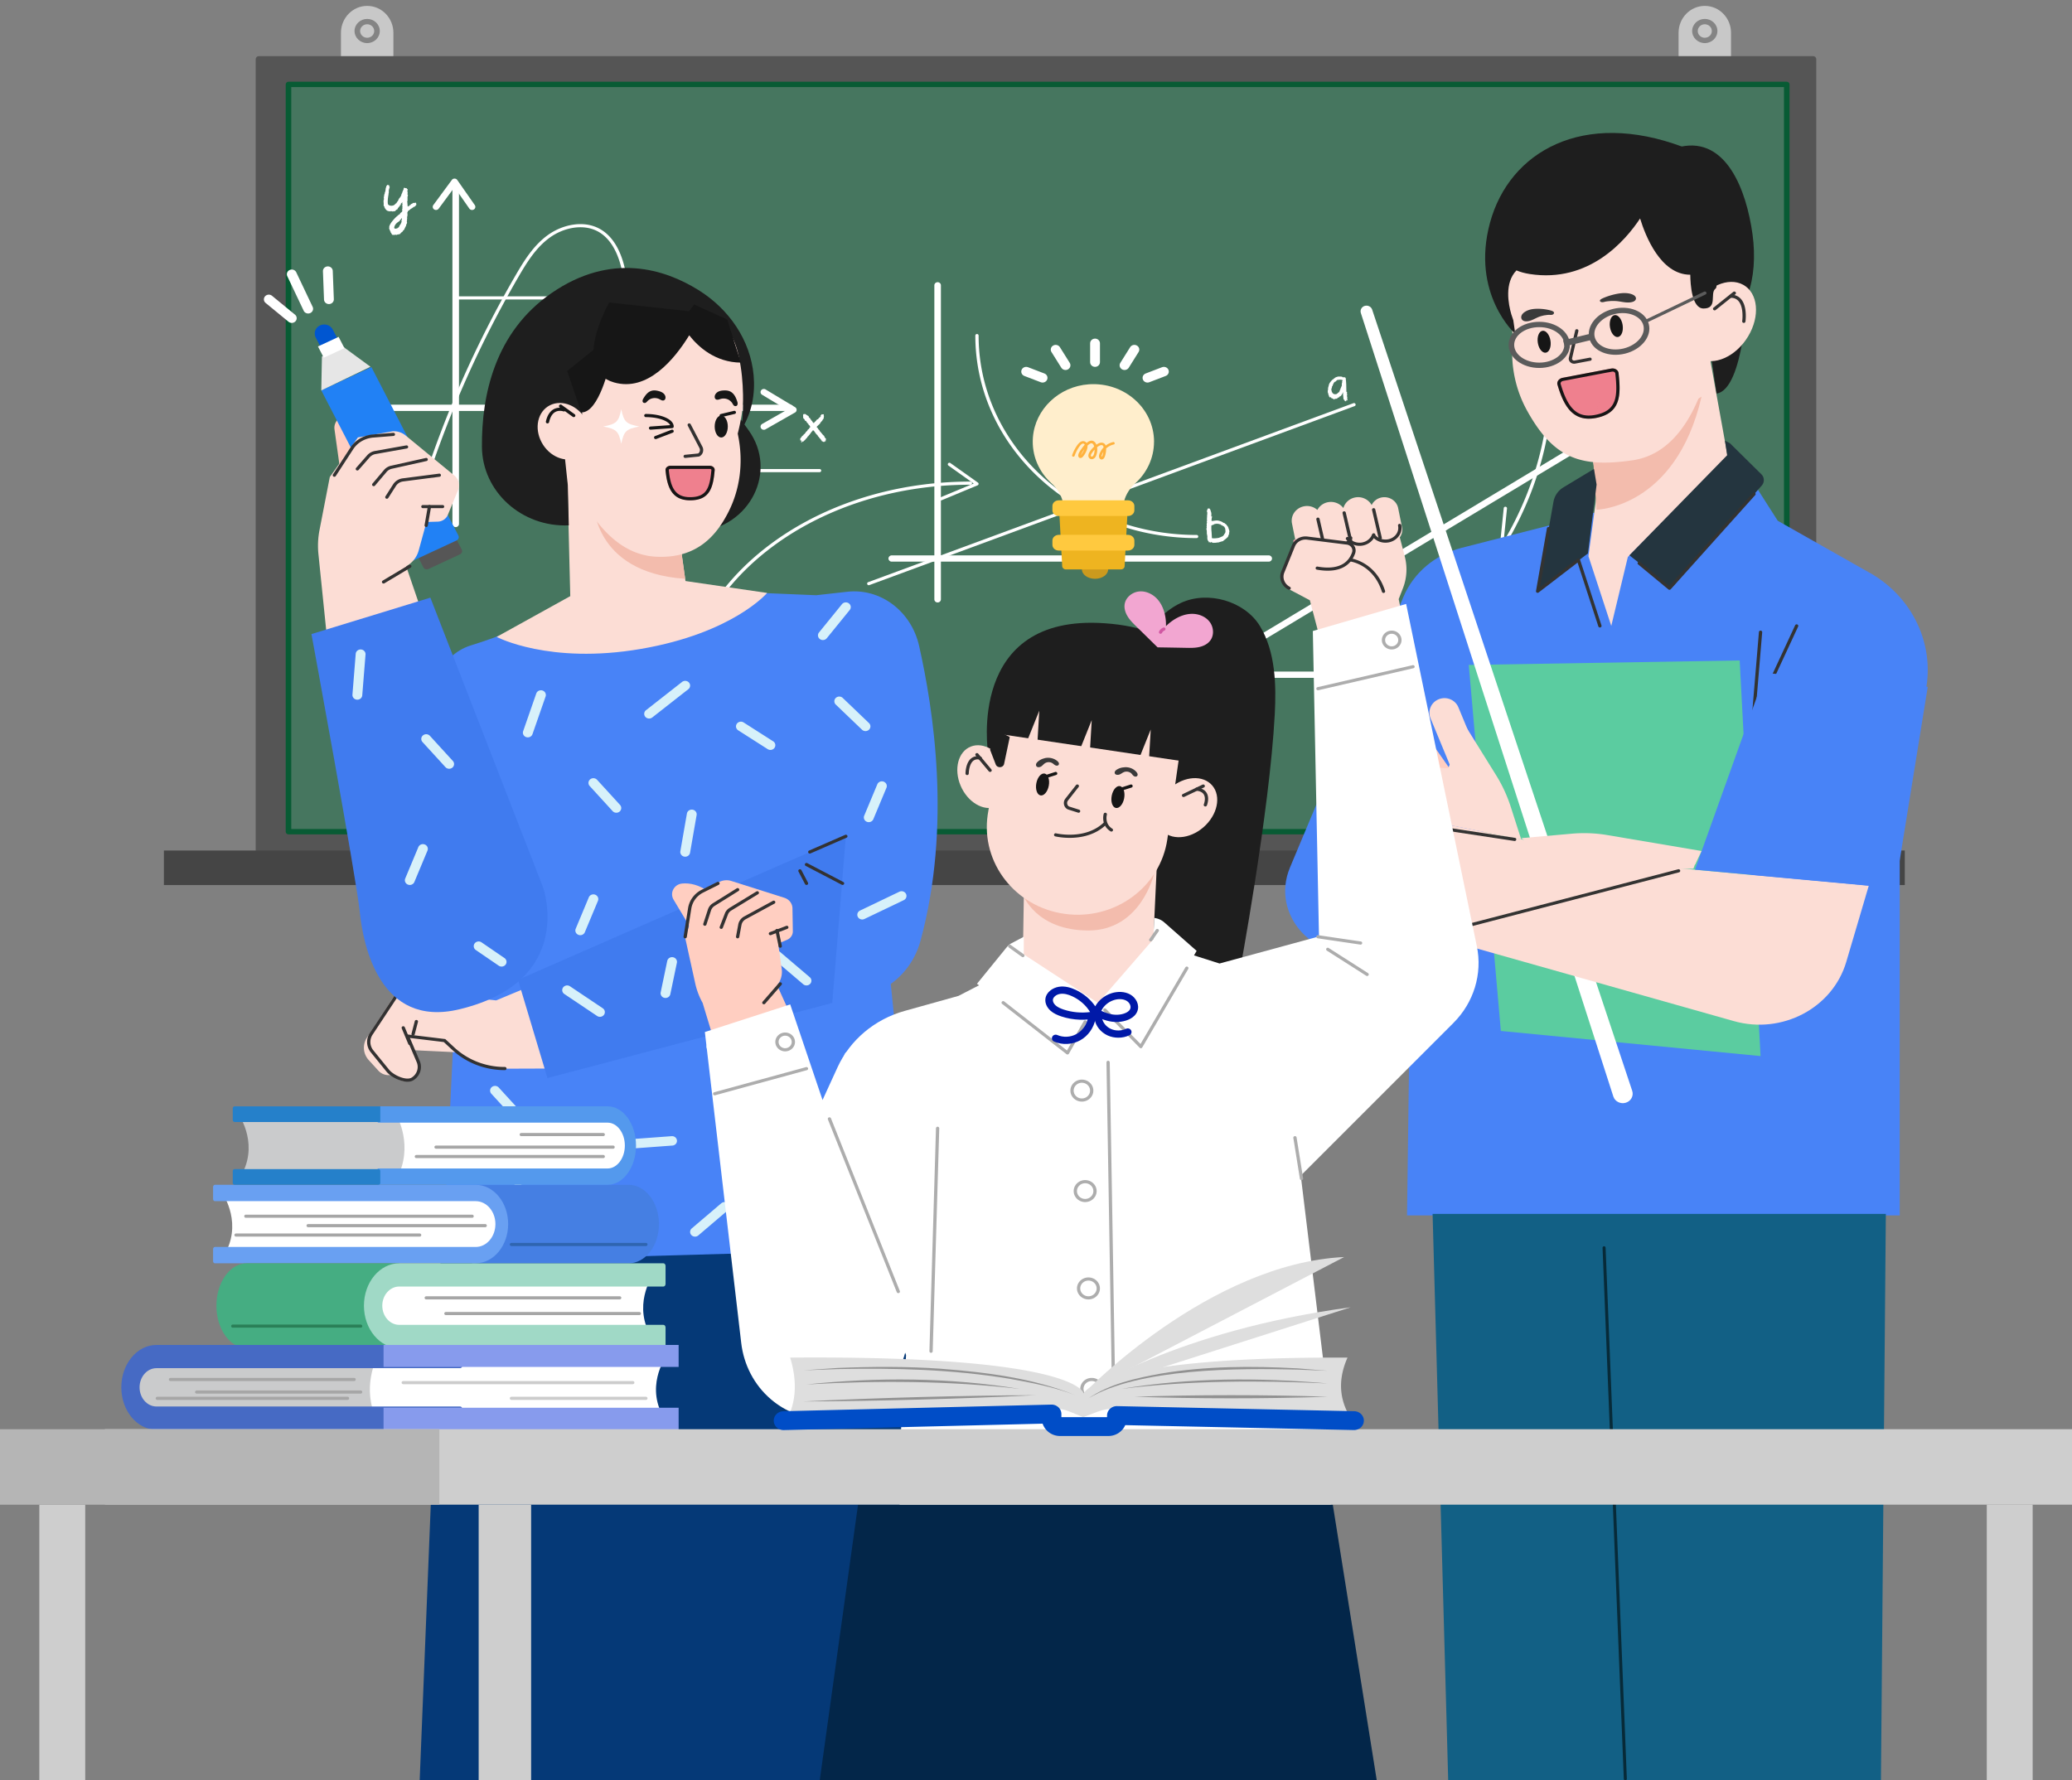 <svg width="768" height="660" viewBox="0 0 768 660" fill="none" xmlns="http://www.w3.org/2000/svg">
    <rect x="0" y="0" width="768" height="660" fill="#808080" stroke="none"/>
    <g clip-path="url(#3unasn38fa)">
        <path d="M145.818 25.465h-19.443V12.178c0-5.52 4.351-9.992 9.722-9.992 5.37 0 9.721 4.471 9.721 9.992V25.465zM641.615 25.465h-19.443V12.178c0-5.52 4.35-9.992 9.721-9.992s9.722 4.471 9.722 9.992V25.465z" fill="#C8C8C8"/>
        <path d="M673.207 315.364V21.916c0-.61-.517-1.104-1.154-1.104H95.931c-.638 0-1.154.494-1.154 1.104v293.448c0 .609.516 1.103 1.154 1.103h576.122c.637 0 1.154-.494 1.154-1.103z" fill="#555"/>
        <path d="M662.273 308.314V31.284H106.932v277.03h555.341z" fill="#46765F"/>
        <path fill-rule="evenodd" clip-rule="evenodd" d="M662.272 30.299c.57 0 1.033.443 1.033.99v277.03c0 .546-.463.989-1.033.989H106.93c-.57 0-1.033-.443-1.033-.989V31.289c0-.547.463-.99 1.033-.99h555.342zm-1.033 1.979H107.963V307.33h553.276V32.278z" fill="#085B34"/>
        <path d="M139.736 11.496c0 1.935-1.637 3.492-3.645 3.492s-3.646-1.569-3.646-3.492c0-1.924 1.638-3.492 3.646-3.492s3.645 1.568 3.645 3.492z" fill="#C8C8C8"/>
        <path fill-rule="evenodd" clip-rule="evenodd" d="M136.093 8.992c-1.438 0-2.613 1.126-2.613 2.503 0 1.377 1.175 2.503 2.613 2.503 1.439 0 2.612-1.117 2.612-2.503 0-1.377-1.175-2.503-2.612-2.503zm-4.679 2.503c0-2.47 2.1-4.481 4.679-4.481 2.578 0 4.678 2.011 4.678 4.481 0 2.484-2.102 4.481-4.678 4.481-2.579 0-4.679-2.011-4.679-4.48z" fill="#848484"/>
        <path d="M635.533 11.496c0 1.935-1.637 3.492-3.645 3.492s-3.646-1.569-3.646-3.492c0-1.924 1.638-3.492 3.646-3.492s3.645 1.568 3.645 3.492z" fill="#C8C8C8"/>
        <path fill-rule="evenodd" clip-rule="evenodd" d="M631.889 8.992c-1.437 0-2.612 1.126-2.612 2.503 0 1.377 1.175 2.503 2.612 2.503 1.44 0 2.613-1.117 2.613-2.503 0-1.377-1.175-2.503-2.613-2.503zm-4.678 2.503c0-2.47 2.1-4.481 4.678-4.481 2.579 0 4.679 2.011 4.679 4.481 0 2.484-2.102 4.481-4.679 4.481-2.578 0-4.678-2.011-4.678-4.48z" fill="#848484"/>
        <path d="M706.016 315.299H60.75v12.804h645.266v-12.804z" fill="#454545"/>
        <path d="M323.238 302.793v9.887c0 .806.625 1.459 1.395 1.459h3.286c.771 0 1.395-.653 1.395-1.459v-9.887c0-.805-.624-1.458-1.395-1.458h-3.286c-.77 0-1.395.653-1.395 1.458z" fill="#C6C6C6"/>
        <path d="M264.914 315.305v-16.296h58.117c.786 0 1.427.638 1.427 1.421v13.441c0 .783-.641 1.422-1.427 1.422h-58.117v.012z" fill="#D78B55"/>
        <path fill-rule="evenodd" clip-rule="evenodd" d="M264.904 316.289c-.57 0-1.033-.443-1.033-.989v-16.296c0-.547.463-.99 1.033-.99h58.117c1.394 0 2.46 1.118 2.46 2.411v13.441c0 1.294-1.066 2.411-2.46 2.411h-57.955a1.084 1.084 0 0 1-.162.012zm1.033-1.991h57.084a.417.417 0 0 0 .394-.432v-13.441a.417.417 0 0 0-.394-.432h-57.084v14.305z" fill="#D36A1D"/>
        <path d="M256.395 304.871v6.906l9.721 4.689V300.17l-9.721 4.701z" fill="#81C5F6"/>
        <path fill-rule="evenodd" clip-rule="evenodd" d="M266.659 299.326c.306.181.492.5.492.843v16.296a.981.981 0 0 1-.491.842c-.306.18-.687.196-1.007.042l-9.721-4.689a.986.986 0 0 1-.569-.884v-6.906c0-.374.22-.715.568-.883l9.721-4.701c.32-.155.702-.14 1.007.04zm-9.23 6.153v5.688l7.656 3.692v-13.082l-7.656 3.702z" fill="#D2EFFF"/>
        <path d="M255.186 307.249v.953c0 1.342-1.13 2.446-2.532 2.446h-2.961c-1.663 0-3.013-1.304-3.013-2.91 0-1.605 1.35-2.91 3.013-2.91h2.961c1.389 0 2.532 1.091 2.532 2.446v-.025z" fill="#81C5F6"/>
        <path fill-rule="evenodd" clip-rule="evenodd" d="M249.694 305.817c-1.084 0-1.98.853-1.98 1.92s.896 1.921 1.98 1.921h2.961c.821 0 1.5-.65 1.5-1.457v-.928c0-.812-.685-1.456-1.5-1.456h-2.961zm6.527 2.384c0 1.878-1.581 3.436-3.566 3.436h-2.961c-2.241 0-4.046-1.756-4.046-3.9s1.805-3.899 4.046-3.899h2.961c1.946 0 3.535 1.509 3.565 3.381l.001.029v.953z" fill="#D2EFFF"/>
        <path d="M252.75 303.663v6.983h3.646v-6.983h-3.646z" fill="#81C5F6"/>
        <path fill-rule="evenodd" clip-rule="evenodd" d="M252.752 311.637c-.571 0-1.033-.443-1.033-.99v-6.984c0-.546.462-.989 1.033-.989h3.645c.571 0 1.033.443 1.033.989v6.984c0 .547-.462.99-1.033.99h-3.645zm1.033-1.979h1.579v-5.005h-1.579v5.005z" fill="#D2EFFF"/>
        <path d="m236.079 316.111 28.825.357v-18.624l-28.825.357c-1.537.023-2.77 1.248-2.77 2.759v12.38c0 1.51 1.233 2.747 2.77 2.759v.012z" fill="#81C5F6"/>
        <path fill-rule="evenodd" clip-rule="evenodd" d="M265.631 297.139a.97.97 0 0 1 .307.704v18.624a.972.972 0 0 1-.307.704 1.055 1.055 0 0 1-.739.285l-28.825-.357a.994.994 0 0 1-.182-.017c-2.044-.112-3.608-1.78-3.608-3.743v-12.38c0-2.03 1.665-3.716 3.787-3.749h.003l28.825-.356c.276-.004.542.099.739.285zm-29.534 2.05h-.002c-.95.015-1.752.78-1.752 1.77v12.38c0 .998.808 1.763 1.746 1.77.056 0 .111.005.165.014l27.618.342v-16.62l-27.775.344z" fill="#D2EFFF"/>
        <path fill-rule="evenodd" clip-rule="evenodd" d="M245.648 302.501c0-.546.463-.989 1.033-.989h18.228c.571 0 1.033.443 1.033.989 0 .547-.462.99-1.033.99h-18.228c-.57 0-1.033-.443-1.033-.99zM245.648 312.972c0-.547.463-.99 1.033-.99h18.228c.571 0 1.033.443 1.033.99 0 .546-.462.989-1.033.989h-18.228c-.57 0-1.033-.443-1.033-.989zM245.648 307.153c0-.546.463-.989 1.033-.989h18.228c.571 0 1.033.443 1.033.989 0 .547-.462.99-1.033.99h-18.228c-.57 0-1.033-.443-1.033-.99z" fill="#D2EFFF"/>
        <path fill-rule="evenodd" clip-rule="evenodd" d="M168.911 67.371c.671 0 1.215.521 1.215 1.164v125.712c0 .642-.544 1.164-1.215 1.164-.672 0-1.216-.522-1.216-1.164V68.535c0-.643.544-1.164 1.216-1.164z" fill="#fff"/>
        <path fill-rule="evenodd" clip-rule="evenodd" d="M132.445 151.182c0-.643.544-1.164 1.216-1.164H292.85c.672 0 1.216.521 1.216 1.164 0 .642-.544 1.164-1.216 1.164H133.661c-.672 0-1.216-.522-1.216-1.164zM168.491 66.205c.4.005.772.198.994.517l6.502 9.312a1.134 1.134 0 0 1-.335 1.615c-.557.357-1.312.213-1.685-.32l-5.519-7.905-5.846 7.928a1.249 1.249 0 0 1-1.693.28 1.133 1.133 0 0 1-.292-1.622l6.866-9.312a1.233 1.233 0 0 1 1.008-.493z" fill="#fff"/>
        <path fill-rule="evenodd" clip-rule="evenodd" d="M282.092 144.739c.357-.545 1.107-.709 1.675-.368l10.937 6.571c.359.215.574.594.569 1a1.154 1.154 0 0 1-.593.986l-10.937 6.234c-.577.328-1.322.147-1.666-.405-.343-.553-.154-1.267.423-1.596l9.228-5.259-9.252-5.558a1.136 1.136 0 0 1-.384-1.605zM221.423 85.706c-5.44-2.828-12.586-1.286-17.65 2.38-5.067 3.668-8.422 9.068-11.579 14.499-17.414 30.002-30.8 62.104-39.721 95.295a.609.609 0 0 1-.739.418.58.58 0 0 1-.437-.709c8.946-33.287 22.371-65.481 39.835-95.57 3.149-5.416 6.612-11.027 11.908-14.861 5.299-3.836 12.964-5.593 18.963-2.475 4.86 2.528 7.538 7.594 8.983 12.49l.001.001c.59 2.016 1.023 4.073 1.451 6.105.092.435.183.869.276 1.301.528 2.462 1.098 4.876 1.985 7.196 2.551 6.658 7.787 12.352 14.387 15.642 6.6 3.29 14.511 4.144 21.735 2.345a.612.612 0 0 1 .741.417.581.581 0 0 1-.435.71c-7.514 1.871-15.734.984-22.602-2.439-6.867-3.424-12.311-9.343-14.966-16.274h-.001c-.92-2.407-1.505-4.894-2.034-7.362-.095-.441-.188-.881-.28-1.32-.428-2.03-.851-4.037-1.427-6.007-1.415-4.79-3.967-9.479-8.394-11.782z" fill="#fff"/>
        <path d="M236.959 109.855c0 1.607-1.361 2.91-3.038 2.91-1.677 0-3.038-1.303-3.038-2.91 0-1.606 1.361-2.91 3.038-2.91 1.677 0 3.038 1.304 3.038 2.91z" fill="#fff"/>
        <path fill-rule="evenodd" clip-rule="evenodd" d="M232.7 111.021h-63.798v-1.164h65.013v41.322H232.7v-40.158zM227.836 163.977c0-.322.272-.582.608-.582h41.316c.336 0 .608.26.608.582a.596.596 0 0 1-.608.582h-41.316a.596.596 0 0 1-.608-.582zM227.836 174.459c0-.321.272-.582.608-.582h75.341c.336 0 .608.261.608.582a.596.596 0 0 1-.608.582h-75.341a.596.596 0 0 1-.608-.582z" fill="#fff"/>
        <path d="M297.091 163.736s.07-.046.07-.091c-.023-.023-.046-.069-.07-.103a.192.192 0 0 1-.105-.125c-.046-.045-.046-.091 0-.17-.093 0-.128-.023-.175-.023-.07.023-.105.068-.105.125-.093-.023-.117-.068-.07-.125.023-.045.07-.102.105-.148.024-.045.024-.068.024-.102h-.269c.07-.239.198-.5.397-.773.047-.068.093-.102.152-.148a.338.338 0 0 0 .128-.125c.023-.023.023-.068.023-.102-.046-.046-.046-.069-.023-.091.047-.023.093-.023.128-.023.047.023.07 0 .07-.091s.047-.125.129-.125c.046.023.116 0 .175-.068.023-.023.046-.068.093-.125.024-.046.07-.103.105-.148 0 0 0-.046.047-.102 0-.046.023-.069.047-.091h.116s.07.022.082 0c.023-.046.047-.091.07-.148 0-.046 0-.091.047-.148 0-.023.046-.045.093-.045s.07 0 .105-.046c.023-.045.047-.102.093-.193.024-.068.07-.125.105-.171.07-.091.152-.193.292-.284.094-.091.199-.17.292-.295.023-.046.047-.091.047-.148 0-.046 0-.103.046-.148a1.61 1.61 0 0 1 .245-.171 1.09 1.09 0 0 0 .269-.216c.047-.045.07-.102.093-.193 0-.045.047-.102.105-.193.047-.068.094-.102.14-.148.047 0 .082-.045.152-.125.023-.091 0-.148-.047-.193-.093 0-.128-.046-.151-.091-.047-.046-.047-.091-.047-.148a.36.36 0 0 0-.047-.148 1.245 1.245 0 0 1-.151-.091c-.094-.022-.14-.068-.152-.102-.047-.045-.047-.091-.047-.148a.23.23 0 0 0-.047-.125 1.423 1.423 0 0 1-.128-.148.308.308 0 0 1-.175-.147c-.047-.023-.047-.046-.047-.091a.256.256 0 0 0-.046-.103.575.575 0 0 1-.199-.17.34.34 0 0 1-.105-.171c-.046-.045-.07-.091-.07-.125-.023-.068-.07-.125-.14-.216-.082-.068-.222-.091-.373-.068a1.42 1.42 0 0 0-.245-.603 2.814 2.814 0 0 1-.444-.454v-.478c-.023-.125-.023-.261-.023-.386a.495.495 0 0 1 .023-.319c0-.091.07-.17.199-.261h.688c.152.17.327.307.537.409.175.125.35.239.548.341.07.091.105.148.105.239 0 .102.024.193.094.261.047.091.117.126.198.148.094.046.152.091.199.125.023.069.046.103.046.148 0 .068 0 .102.047.148.023.045.07.091.117.102a.176.176 0 0 0 .093.091c.023.046.047.091.07.125 0 .068 0 .103.047.148.023.045.07.068.117.091a.351.351 0 0 0 .081.102c0 .046.047.068.094.091.046.046.07.091.116.103 0 .045.024.09.047.125 0 .068 0 .102.047.147.046.091.116.125.221.148.094.046.117.125.07.239.105.045.199 0 .269-.091.046-.068.093-.125.128-.216l.514-.455s.046-.045.07-.045c0 .022 0 0 .023-.068 0-.023.023-.091.105-.171.047-.091.117-.148.198-.216a.333.333 0 0 1 .199-.102c.047 0 .105-.023.198-.091.094-.068.199-.194.315-.364.094-.171.245-.262.467-.307-.046-.216.07-.318.292-.307.023-.068.023-.102-.023-.148a.587.587 0 0 1-.175-.045c.093-.103.175-.216.268-.319.082-.091.152-.216.245-.341a.38.38 0 0 0 .374.046c.093-.046.221-.023.396.068.024.046.024.125 0 .239-.046.125-.046.216 0 .239.047.045.07.09.07.147a5.602 5.602 0 0 0-.07.319c-.046.193-.046.307 0 .341a.385.385 0 0 1-.093.238l-.093.103s-.047.091-.047.125c-.023.068-.047.102-.07.148-.023.045-.047.045-.082.045-.07.023-.117.046-.117.068-.023.046-.023.069 0 .091v.103l-.093.091c-.047.045-.082.09-.105.102-.047.045-.07.091-.093.125-.047.068-.094.102-.105.125-.047.045-.07.091-.094.102-.046.046-.093.068-.116.091a.606.606 0 0 0-.152.262.87.87 0 0 1-.14.238c-.047.069-.105.125-.199.216-.093.091-.198.171-.291.262l-.315.307-.292.284c-.082.091-.129.148-.129.148-.046.023 0 .102.129.239.023.045.07.068.117.091.023.045.046.091.093.102.07.102.128.193.175.284.047.102.07.171.117.193a.457.457 0 0 0 .221.194c.07.091.129.147.175.193a.35.35 0 0 1 .047.148c0 .068 0 .102.047.147.023.046.07.069.105.091a.26.26 0 0 0 .093.103c.222.261.444.534.689.818.222.307.49.58.793.796 0 .171.047.307.105.387.047.102.117.193.199.284.07.091.128.17.222.261.07.091.14.194.175.319-.129 0-.175.022-.152.068 0 .068.047.125.093.17.024.069.047.103.047.125-.023.046-.105.023-.292-.068 0 .068 0 .103.024.125 0 .046.023.068.07.091 0 .046.023.068.046.091 0 .046-.023.102-.023.171-.175-.023-.292-.046-.339-.091-.07 0-.07.091.024.284a1.319 1.319 0 0 0-.292-.068c-.047 0-.152.022-.292.068-.046 0-.07-.046-.093-.091-.047-.045-.093-.068-.105-.102-.047 0-.094-.023-.152-.046-.093 0-.128 0-.152-.045-.046-.023-.046-.068-.046-.148 0-.068-.024-.102-.047-.148-.047 0-.07-.023-.105-.045-.047 0-.093 0-.093-.046-.047-.023-.047-.068 0-.102v-.091c-.07-.023-.117-.046-.117-.091-.023-.023-.047-.068-.082-.102a1.55 1.55 0 0 1-.151-.171.387.387 0 0 1-.152-.125 1.625 1.625 0 0 1-.269-.386c-.116-.148-.245-.285-.396-.364 0-.091-.024-.148-.07-.194-.047-.045-.07-.102-.047-.193a2.062 2.062 0 0 0-.245-.216.72.72 0 0 1-.245-.17.386.386 0 0 1-.105-.194.746.746 0 0 1-.094-.193c-.046-.023-.07-.045-.105-.068-.07 0-.093 0-.093-.046-.023-.022-.023-.068 0-.102v-.091s-.07 0-.117-.045c-.046 0-.07-.023-.081-.023-.024-.023-.024-.068 0-.102v-.091s-.07-.046-.117-.068c-.07 0-.094 0-.094-.046-.023-.023-.023-.068 0-.102v-.091h-.093c-.07.045-.105.045-.105 0-.047-.023-.047-.068-.023-.125 0-.046-.024-.068-.082-.068-.07-.023-.117-.023-.14-.023-.047.023-.07.045-.07.068-.023.045-.023.091-.023.125a.314.314 0 0 1-.07.125c-.082.091-.152.125-.199.148-.07.045-.128.125-.198.239-.094.125-.199.284-.315.432-.129.17-.245.341-.374.511-.081.091-.151.171-.245.262a.366.366 0 0 0-.152.318c-.128-.045-.221-.023-.221.068-.024.091-.094.125-.175.125-.082.023-.082.046-.024.091.047.046.047.103.024.194a1.78 1.78 0 0 0-.42.341c-.129.147-.246.307-.351.432l-.198.193-.198.193a.783.783 0 0 0-.199.193c-.046.046-.07.046-.07.023-.046 0-.046.023-.046.068 0 .103-.047.125-.117.069-.082-.046-.105-.069-.082-.069a.662.662 0 0 0-.292.216c-.093.125-.198.171-.315.091.024-.091.024-.148-.023-.17-.047 0-.07.022-.07.068-.07 0-.093-.023-.07-.068 0-.023 0-.046.047-.091.023 0 .07-.023.116-.023.047.023.07.046.105.091v-.011zM144.226 68.696s.07.13.07.223c-.047.13-.023.224.046.27.023.048.047.071.093.071.023.047.023.094 0 .13 0 .047-.023.094-.023.129a.239.239 0 0 0-.07.176c-.023.047-.046.153-.093.33a1.57 1.57 0 0 0-.104.446 1.934 1.934 0 0 0-.023.623c0 .224-.023.447-.093.694 0 .024-.023.047-.046.07-.023.024-.046.024-.046.024 0 .047.023.07.069.106.023.07.023.13.023.2 0 .047-.023.07-.023.106a.23.23 0 0 0-.069.153c-.047.129-.047.27-.047.4l-.069.399c-.023.153-.047.33-.047.53-.046.223-.046.446-.046.67-.023.246-.023.47 0 .693 0 .223.046.423.093.6.092.129.197.246.371.317.15.094.324.153.521.176.174.047.348.047.533.024.174 0 .301-.047.44-.106h.104s.07.024.093 0c.07-.07.128-.106.174-.153.023 0 .093-.047.22-.13l.174-.175a.98.98 0 0 1 .22-.224c.046-.023.093-.07.174-.106a.332.332 0 0 0 .127-.094 3.37 3.37 0 0 1 .093-.176c0-.07.046-.13.104-.223a.373.373 0 0 1 .151-.153c.046-.047.093-.094.127-.153.047-.07.105-.153.151-.27.023-.095.069-.2.127-.318l.29-.517s.07-.024.127-.047c.047 0 .07-.024.07-.047.023-.024.023-.071.023-.106-.046-.024-.046-.047-.023-.094.046-.047.093-.106.151-.153a.371.371 0 0 0 .15-.153c.023-.023.047-.047.047-.094 0-.024 0-.07.046-.106a.55.55 0 0 0 .104-.223c.023-.094.047-.224.093-.353a1.21 1.21 0 0 1 .151-.353c.046-.105.104-.223.15-.329.023-.07.046-.13.046-.2 0-.047 0-.106.047-.2 0-.023.023-.047.069-.047 0 .024.024 0 .047-.07 0-.047.023-.106.069-.247.047-.106.093-.224.128-.353 0 0 0-.023.046-.023.023 0 .046-.024.046-.07 0-.13 0-.248.024-.33 0-.094.069-.177.173-.27.174.046.325.093.441.129.092.047.22.047.44-.024.046.094.093.177.127.27 0 .106.105.153.29.106a.866.866 0 0 1-.023.424c-.047.13-.07.27-.07.376 0 .13 0 .2.047.223 0 .047.023.106.046.177v.247a.538.538 0 0 0 0 .27c0 .047-.023.07-.07.07-.046.048-.069.095-.023.13l.105.106c.046.094.092.176.092.27l-.104.4c-.046.223-.07.494-.046.823 0 .353 0 .717-.047 1.07-.023.094-.046.13-.069.153-.047.047-.047.094-.047.13 0 0 .024 0 .07.023.023.047.046.07.046.094 0 .247 0 .47.047.693 0 .247.023.518.046.776.093.047.151.047.197-.047a.24.24 0 0 1 .104-.129c.047-.023.105-.023.197 0 .07.047.128.047.197 0 0 0-.023-.047-.023-.106-.023-.047-.023-.07.023-.094.07-.047.128-.106.174-.153.046-.047.127-.047.29-.047-.047-.153.023-.27.173-.317.128-.047.29-.094.418-.177.023 0 .069-.047.104-.105.046-.047.069-.094.092-.094.128-.024.244-.047.371-.047.093.023.197.047.325.047.046-.095.104-.13.22-.177.093 0 .127.047.15.177.128-.024.174-.024.151.023-.046.07-.046.094-.046.07.023.095.046.154.092.2.024.071.024.13 0 .2-.023.07-.023.13-.023.2a.949.949 0 0 1-.069.2c-.023.047-.047.047-.093 0h-.104s-.047.07 0 .094v.106c-.105.106-.244.2-.371.27a.827.827 0 0 1-.417.106c.046.13.023.2-.07.177-.092 0-.173 0-.22.023-.046.047-.046.07 0 .106v.094s-.069.047-.092.023c-.047 0-.093-.023-.105-.023-.092.07-.15.13-.22.176a.79.79 0 0 1-.29.13c-.092.023-.127.07-.104.153 0 .094-.046.129-.174.129-.046 0-.092.047-.173.106a52.36 52.36 0 0 0-.197.2c-.093.047-.151.094-.221.129a.387.387 0 0 0-.173.153c-.047.094-.07.153-.047.223 0 .094-.069.153-.15.176 0 .247 0 .447.046.624 0 .176 0 .446-.046.776v.2s-.07.047-.093.07c-.093.07-.093.106-.023.13.046.046.069.046.046.046-.046.024-.046.071-.046.13 0 .059 0 .094.046.07.023 0 .047.024.07.024 0 .07-.023.106-.047.106-.046.023-.069.023-.069 0 .023.106.046.153.046.129 0 0-.023.07-.046.153a.45.45 0 0 0 0 .247v.27c-.023.094-.047.153-.047.2-.046.094-.046.153-.046.2.046.176.07.317.093.4 0 .106-.023.2-.047.294l-.127.27a1.477 1.477 0 0 0-.174.423c0 .047 0 .07.023.094 0 .047-.023.094-.023.106-.046.094-.069.153-.092.153-.047.023-.093.106-.105.247l-.046.094c-.023-.023-.046-.023-.046.023-.047.024-.047.071-.047.13-.023.047-.046.094-.069.153a3.314 3.314 0 0 1-.151.27c-.093.07-.104.176-.046.318a1.81 1.81 0 0 0-.441.4c-.15.129-.266.293-.347.517-.197.07-.348.176-.487.329-.127.13-.266.294-.37.47-.174 0-.302.047-.441.094-.127.024-.266.047-.347.094-.093.024-.128.047-.128.07l-.069-.07c-.093-.07-.151-.047-.197.07-.07.095-.105.13-.105.13-.046 0-.092-.047-.127-.106-.093-.094-.127-.106-.151-.094 0 0-.023.047-.069.094-.07.047-.104.047-.128.024-.046-.047-.069-.07-.092-.047-.047 0-.07.023-.093.07-.046 0-.07.024-.093.047a.16.16 0 0 1-.127-.07c-.046-.094-.07-.094-.07-.047a.182.182 0 0 1-.127.047h-.487a.98.98 0 0 0-.243-.318c-.104-.094-.151-.2-.151-.376 0-.094-.023-.106-.069-.094-.093 0-.128 0-.128-.023a.424.424 0 0 1-.046-.294c0-.13-.093-.2-.243-.2.046-.094.069-.13.069-.153 0-.047-.023-.094-.023-.106-.023-.047-.046-.07-.069-.094a.207.207 0 0 1-.07-.153c-.046-.094-.069-.2-.104-.294a.58.58 0 0 1-.093-.317c-.046-.07-.046-.13 0-.177 0-.047 0-.07.046-.094.024-.047.047-.047.047 0 0-.047-.023-.094-.047-.094-.046-.047-.069-.07-.046-.106.046-.376.197-.776.464-1.199.22-.4.509-.8.857-1.199.313-.4.66-.752 1.008-1.117.324-.317.637-.576.904-.8.243-.223.417-.352.544-.423.104-.047.093 0-.046.153l.104-.106a.184.184 0 0 0 .093-.094.37.37 0 0 0 .069-.153c0-.047 0-.094.047-.129.127-.153.266-.294.44-.4.127-.094.266-.223.348-.4v-.446c-.047-.106-.047-.27 0-.447 0 .023.023.023.069-.024.046-.023.046-.047.023-.094-.092-.07-.092-.176-.046-.329.023-.13.046-.27.046-.447-.023.024-.046.024-.046-.023-.046 0-.046-.024-.046-.07 0-.048 0-.095.046-.154.023-.047.046-.094.046-.152 0 0-.023-.047-.069-.094-.047-.024-.07-.071-.023-.106 0-.024.023-.047.069-.047 0 .023.023 0 .023-.047 0-.094-.023-.177-.023-.27a.442.442 0 0 1-.069-.248l.069-.07s.046-.07.023-.13c0 0-.023-.023-.046-.023-.046 0-.07 0-.07-.047l-.092.094-.093.094a.684.684 0 0 1-.104.094.502.502 0 0 0-.093.106c-.046.047-.069.047-.069.023-.047 0-.047.024-.047.071v.4c-.093.07-.15.106-.243.106-.093.023-.151.105-.151.293 0 .048 0 .071.023.106 0 .047 0 .07-.023.07 0 .048-.023.048-.069 0h-.128v.107s-.046.07-.092.094c-.093.106-.197.247-.313.376-.128.176-.22.353-.267.53-.046.046-.092.07-.127.046a.378.378 0 0 0-.174.047c-.046.047-.093.07-.093.106-.023.047-.069.094-.104.094-.127.047-.197.094-.22.176-.046.106-.093.177-.174.224h-.487s-.069.023-.092.07c-.047.047-.07.07-.104.047-.024 0-.024-.023-.024-.07 0-.024-.046-.047-.092-.047-.047 0-.07.023-.07.047-.046.047-.069.07-.104.07-.023 0-.093-.047-.22-.094a.649.649 0 0 1-.29-.106.351.351 0 0 1-.348.13c-.173 0-.301-.024-.44-.047v-.094s-.069-.024-.093 0c-.092.094-.173.094-.312 0l-.371-.2s-.093-.07-.093-.106a.268.268 0 0 1-.104-.094.325.325 0 0 1-.093-.07c-.046 0-.092 0-.104-.048-.023 0-.023-.047.023-.094 0-.047 0-.07-.023-.106-.023 0-.046-.023-.093-.046-.069 0-.104-.024-.104-.048-.046-.047-.046-.105-.046-.152 0-.024-.024-.071-.047-.153-.023 0-.069-.047-.104-.106-.069-.047-.093-.07-.093-.094-.046-.07-.023-.106.024-.153.046 0 .069-.047.069-.13-.127.024-.243-.046-.29-.176 0-.176-.046-.294-.104-.317.046-.318.046-.6.023-.894a3.966 3.966 0 0 1-.023-.917c0-.047.023-.176.104-.376.047-.176.047-.317 0-.4-.046-.023-.046-.07-.046-.106-.023-.047 0-.129.046-.294.024-.129.047-.4.093-.8 0 0 .023 0 .046-.023l.047-.047s.023 0 .023-.047h-.07c-.069 0-.092-.023-.046-.07 0 0 .023-.024.07-.047.023 0 .046-.024.046-.07 0-.048 0-.071.046-.107l.047-.094V71.6s-.024-.106 0-.176c0 0 .023-.024.069-.024.023 0 .046-.023.046-.07v-.106s.024-.094.047-.13c0-.023.023-.07.046-.152.023-.071.07-.247.104-.518.024-.247.047-.47.093-.694.023-.105.07-.223.151-.352.046-.094.046-.2-.047-.33.174-.094.325-.27.487-.517h.174s.093.047.127.047c.023.047.07.07.105.07.023.024.069.024.15 0l.081.048zm4.438 12.51c-.07.094-.128.153-.174.2-.093.07-.151.13-.22.2-.046.047-.046.105-.046.153 0 .07-.024.105-.047.152l-.046-.023s-.104.07-.151.106c-.069.047-.104.07-.15.105l-.07.071a4.36 4.36 0 0 0-1.101.952c-.312.4-.509.87-.567 1.447.127 0 .22.07.289.2.197.023.348.023.487-.024a.845.845 0 0 1 .394-.094c.069.023.093 0 .093-.047-.024-.07-.024-.106.023-.13.023-.047.069-.047.15-.047a.241.241 0 0 0 .128-.047l.313-.4a.736.736 0 0 0 .092-.27c0-.094.047-.153.105-.247 0 0 .023-.023.092-.047.047 0 .07 0 .105-.047l.092-.305s.023 0 .093-.106c.046-.094.093-.2.151-.33.046-.129.092-.246.127-.376a.49.49 0 0 0 .046-.176c.024-.024.024-.047-.023-.094h-.069c0-.106.046-.294.127-.517.07-.224.093-.377.07-.494 0-.094-.023-.106-.047-.106a.182.182 0 0 0-.092.094.463.463 0 0 0-.105.13c-.046.07-.069.093-.069.093v.024z" fill="#fff"/>
        <path fill-rule="evenodd" clip-rule="evenodd" d="M602.094 154.815c.387.205.627.595.627 1.019v94.284c0 .642-.544 1.164-1.215 1.164H444.747a1.21 1.21 0 0 1-1.168-.842 1.142 1.142 0 0 1 .521-1.308l156.76-94.284a1.261 1.261 0 0 1 1.234-.033zm-153.127 94.139h151.324v-91.015l-151.324 91.015z" fill="#fff"/>
        <path fill-rule="evenodd" clip-rule="evenodd" d="M608.744 236.791c-5.001-.423-10.162 1.305-13.897 4.662-3.736 3.359-6.008 8.298-6.101 13.328a.595.595 0 0 1-.618.571.594.594 0 0 1-.597-.592c.098-5.338 2.504-10.578 6.485-14.156 3.982-3.579 9.482-5.425 14.835-4.972a.589.589 0 0 1 .551.631.599.599 0 0 1-.658.528zM455.117 240.596a.616.616 0 0 1 .789-.326c2.764 1.049 5.104 3.2 6.422 5.882 1.317 2.681 1.612 5.88.807 8.776a.611.611 0 0 1-.744.413.58.58 0 0 1-.431-.712c.733-2.635.462-5.551-.731-7.981-1.194-2.429-3.309-4.362-5.771-5.296a.575.575 0 0 1-.341-.756zM589.251 156.423a.605.605 0 0 1 .695.484c.528 3.182 2.417 6.18 5.178 8.209 2.775 2.042 6.417 3.105 9.986 2.919a.6.6 0 0 1 .64.55.59.59 0 0 1-.574.612c-3.851.201-7.781-.943-10.791-3.157m-5.134-9.617a.586.586 0 0 0-.505.666zm-.505.666c.579 3.487 2.639 6.747 5.638 8.951z" fill="#fff"/>
        <path d="M621.716 154.585c-.284.102-.494.102-.605.057a4.175 4.175 0 0 0-.691-.057.53.53 0 0 0-.148-.215.65.65 0 0 1-.235-.261c-.024 0-.024-.057 0-.102v-.102a.232.232 0 0 0-.173-.159c-.111 0-.197-.023-.197-.08-.062-.079-.062-.181-.062-.34-.025-.136-.062-.261-.086-.374-.025-.08-.062-.182-.111-.341-.062-.102-.025-.181.111-.238.024-.079 0-.102-.062-.102-.111.023-.173.023-.198-.023-.061-.022-.061-.102-.061-.261a.964.964 0 0 0-.062-.317c-.062-.102-.086-.238-.111-.397a2.122 2.122 0 0 1-.148-.42c-.062-.261-.087-.499-.062-.737 0-.216-.025-.42-.086-.692 0-.023 0-.08.024-.136 0-.057-.024-.08-.024-.102h-.112s-.024-.08 0-.137v-.079c-.086-.057-.111-.159-.061-.261a.284.284 0 0 0-.087-.215h-.111a1.78 1.78 0 0 1-.086-.579.904.904 0 0 0-.173-.499c-.025.057-.086.057-.148.057h-.58c-.112.022-.173.056-.173.079v.102c-.087 0-.148-.023-.198-.079-.062-.023-.173 0-.321.079-.062.057-.062.08-.062.136a.465.465 0 0 1-.061.102c-.062.023-.087.023-.148 0h-.112v.136s-.086 0-.148-.022c-.061 0-.111 0-.111.022-.086.08-.173.103-.259.057-.111 0-.198 0-.259.057v.136a4.173 4.173 0 0 1-1.186.023c-.407-.023-.802-.023-1.148-.023-.062 0-.086.023-.086.057-.062.056-.111.079-.173.056 0-.056-.062-.102-.111-.102-.05 0-.087 0-.111-.022-.062 0-.111.022-.148.022-.037 0-.062.023-.087.057l-.062.057a.886.886 0 0 1-.407-.08.44.44 0 0 0-.346.08c-.173.159-.234.295-.173.42a.77.77 0 0 1-.086.397c-.111.419-.197.794-.259 1.134a8.117 8.117 0 0 0-.259 1.214.367.367 0 0 1-.087.181c-.062.057-.062.136-.025.182 0 .022.025.056.087.079.062.057.062.102.025.159 0 0-.025 0-.062.023-.025.022-.062.056-.062.079-.062.079-.062.136-.062.159-.024.057-.061.136-.086.215-.025.057-.062.08-.062.057-.062 0-.062.023-.062.057-.086.159-.148.295-.148.397a.866.866 0 0 1-.111.317c-.062.057-.111.103-.173.103-.111.056-.173.079-.234.136-.062.056-.111.102-.111.159-.062.079-.087.158-.149.215-.024 0-.061.057-.061.102-.025.08-.062.102-.062.102a.482.482 0 0 1-.284.08.424.424 0 0 0-.234.261c-.087.022-.112 0-.112-.103-.172.057-.284 0-.345-.136-.062-.102-.111-.215-.173-.317l-.062-.057s-.086-.023-.086-.079a2.093 2.093 0 0 1-.087-.613c-.024-.159 0-.397.087-.692v-.238h.148v-.136s-.062-.08 0-.102a.243.243 0 0 0 .111-.216c-.062-.057-.062-.181 0-.397 0 0 .025-.023.086-.023.025 0 .062-.022.062-.079 0-.079-.025-.159-.025-.238-.024-.057-.024-.136.025-.238 0 .022.025.022.062 0 .025 0 .062-.023.062-.103a4.58 4.58 0 0 1 .284-1.27c.148-.454.234-.851.234-1.214-.025-.136-.062-.159-.111-.057-.086.103-.173.182-.259.182 0 0 0-.023-.025-.079-.062-.023-.086-.057-.111-.057-.173 0-.321 0-.432.022-.173.057-.321.08-.457.103l-.025.056c-.061.08-.086.102-.111.057a.376.376 0 0 0-.259-.102c-.148-.023-.198-.079-.198-.136a.99.99 0 0 0-.172-.102c-.062.102-.087.102-.149.056-.086-.022-.172-.056-.234-.056-.235-.261-.321-.658-.259-1.191.148-.057.259-.102.37-.216.062-.057.197-.102.37-.159-.024.023-.024.057.025.08.025.056.062.056.111.056 0 0 .025 0 .062-.056 0-.023 0-.057.062-.08.321-.022.691-.079 1.123-.136.407-.023.803-.057 1.21-.079.062 0 .111-.023.111-.102-.025-.057-.025-.08 0-.136.025-.057.087-.137.148-.216.025-.057.062-.159.111-.261a.95.95 0 0 0 .087-.42c0-.136 0-.261.062-.419 0 0 0-.023.061-.023.025 0 .062-.023.062-.079 0-.023.062-.08.173-.182.086-.079.111-.136.086-.181-.061-.023-.061-.08-.061-.137-.025-.022 0-.136.061-.34a.904.904 0 0 0 .111-.215c.025-.102.087-.216.149-.341.024-.079.061-.181.111-.34a2.35 2.35 0 0 1 .148-.374c.024-.057.062-.08.086-.08 0 0 .025 0 .062-.056.025-.08.062-.159.062-.261-.025-.057 0-.137.061-.216.025-.023.087-.057.198-.057.086 0 .062 0-.062-.056-.062-.136-.024-.239.087-.295.086-.057.148-.136.172-.295 0-.08.025-.136.112-.182.061-.022.086-.079.148-.181.061-.216.111-.42.234-.579 0-.022.025-.056.087-.056 0 0 .024-.023.024-.08.025-.102.087-.215.149-.318.024-.056.061-.158.111-.26.024-.057.061-.103.086-.182 0-.057 0-.102.062-.181 0-.023.062-.08.111-.137.062-.022.086-.056.148-.102.025-.056.062-.102.062-.181 0-.057 0-.08.062-.136.024-.023.086-.023.148-.023.061.057.086.057.111.023.062-.08.111-.159.197-.238.062-.057.149-.08.321-.137a.326.326 0 0 1 .198-.079.418.418 0 0 0 .111.079c.025.057.086.08.173.102.062.057.148.08.284.023.259-.057.494-.079.716-.079.173.057.407.159.691.317.025.023.025.057.025.057-.025.023 0 .023.111.023.062.057.111.079.173.079.111.057.173.057.197.057a.27.27 0 0 1 .087.181c-.025.08 0 .137.062.159 0 .057.024.057.111.023.061 0 .086-.023.148-.023v.136s-.062.102 0 .102c.025.057.086.08.148.103a.322.322 0 0 0 .111.136c.062.102.111.181.173.261.025.102.086.215.173.34.025.057.086.079.148.102.062.057.086.102.111.136l.087.159c0 .079-.001.136.061.181.062.103.111.182.173.261a.65.65 0 0 0 .198.318c.024.057.086.079.172.102.062.057.087.102.087.136.062.102.086.238.148.34.025.159.062.261.111.375.062.102.087.238.148.34.025.136.062.261.111.374 0 .057.025.057.087.023.025 0 .062.057.062.102 0 .023-.025.057-.062.08-.062.056-.087.079-.087.022.025.057.087.08.173.08.062 0 .087.022.087.056.024.103.061.239.086.375 0 .159 0 .317.062.42 0 .056.062.079.111.079.062.057.086.102.148.159.025.159.025.295.025.397a.672.672 0 0 0 .086.454c0 .056.062.079.148.102.062.056.111.102.111.136.025.159.062.295.062.397 0 .159 0 .295.062.42 0 0 .025.022.086.022.025.023.062.057.062.08.025.102.062.215.062.26 0 .103 0 .216.062.341.061.215.086.397.148.578 0 .216.061.397.111.613.062 0 .111.057.148.102a.59.59 0 0 0 .062.261c0 .102 0 .215.061.318v.136s-.024.102 0 .102h.149c.024.159.061.34.061.499 0 .215 0 .397.062.556.025.159.062.317.086.476 0 .159 0 .318.062.477l.062.022s.062.023.062.08c0 .238.086.499.234.771.111.295.173.556.173.794 0 .08 0 .182.025.295 0 .159-.087.216-.284.182-.087.158-.087.26.024.317a.38.38 0 0 1 .087.238c-.025.102-.086.159-.148.182-.111.057-.148.159-.111.295l-.013.011zm-8.222-11.888c-.087.023-.148.079-.148.136a1.442 1.442 0 0 0-.111.216c-.062.079-.087.136-.111.158a.7.7 0 0 0-.149.216c-.061.102-.061.181-.061.238a.43.43 0 0 1-.062.238c-.062.08-.087.137-.111.137-.062.022-.087.056-.148.079-.025.023-.025.057 0 .102v.136c-.062.182-.112.34-.112.499-.061.182-.086.375-.148.556-.061.182-.111.374-.172.533a.678.678 0 0 0-.062.556c.086.136.173.159.284.08a.576.576 0 0 1 .321-.08l.061.023s.025.079.087.079c.234.057.37.057.432-.022.062-.057.111-.057.198.022.024.057.111.023.234-.022a.43.43 0 0 1 .173-.08c.025 0 .062.023.111.057v.057c.235 0 .494-.057.716-.137.235-.056.408-.102.58-.102.062 0 .087 0 .087-.056 0-.023 0-.057.024-.057.062-.023.112-.023.173.023.025.056.062.079.087.079.062 0 .148 0 .197-.057.025 0 .087-.022.198-.056.234-.023.457-.08.753-.137.235-.056.518-.079.802-.102 0-.158 0-.317-.061-.419a.515.515 0 0 1-.087-.295c-.024-.057-.061-.102-.061-.102l-.062-.023a1.187 1.187 0 0 1-.173-.613c-.062-.215-.111-.34-.235-.453-.024 0-.024-.057 0-.103v-.102l-.111-.102c-.061 0-.111-.056-.148-.136-.062-.102-.062-.238-.062-.374 0-.102-.024-.238-.061-.34-.025-.023-.062-.08-.111-.137-.087-.022-.149-.056-.149-.102a.592.592 0 0 1-.148-.397 1.536 1.536 0 0 0-.111-.317c-.062-.023-.086-.08-.148-.136-.062-.023-.111-.057-.111-.103a3.738 3.738 0 0 1-.346-.658c-.111-.215-.197-.419-.321-.635-.111-.022-.173-.079-.173-.136a.401.401 0 0 0-.197-.102c-.284.295-.494.613-.605.953a2.661 2.661 0 0 1-.692.93v.613l.05-.023z" fill="#fff"/>
        <path fill-rule="evenodd" clip-rule="evenodd" d="M493.969 261.758c0-.322.272-.582.607-.582h108.152c.336 0 .608.26.608.582a.596.596 0 0 1-.608.582H494.576a.595.595 0 0 1-.607-.582zM347.539 104.613c.672 0 1.216.521 1.216 1.164v116.4c0 .643-.544 1.164-1.216 1.164-.671 0-1.215-.521-1.215-1.164v-116.4c0-.643.544-1.164 1.215-1.164z" fill="#fff"/>
        <path fill-rule="evenodd" clip-rule="evenodd" d="M329.309 207.045c0-.643.544-1.164 1.215-1.164h139.747c.671 0 1.215.521 1.215 1.164 0 .643-.544 1.164-1.215 1.164H330.524c-.671 0-1.215-.521-1.215-1.164z" fill="#fff"/>
        <path fill-rule="evenodd" clip-rule="evenodd" d="M502.433 149.799a.573.573 0 0 1-.349.752l-179.848 66.348a.616.616 0 0 1-.785-.334.573.573 0 0 1 .349-.752l179.848-66.348a.616.616 0 0 1 .785.334z" fill="#fff"/>
        <path fill-rule="evenodd" clip-rule="evenodd" d="M362.119 123.82c.336 0 .608.261.608.582 0 40.832 36.123 73.914 80.81 73.914.336 0 .608.261.608.582a.596.596 0 0 1-.608.582c-45.305 0-82.025-33.553-82.025-75.078 0-.321.272-.582.607-.582z" fill="#fff"/>
        <path d="M498.774 140.063c.114.785.17 1.628.216 2.494.022.888.034 1.766.056 2.677 0 .093.034.116.08.035.022-.035.056-.058.102-.035v.116c-.023.081 0 .104.079.058.034.08.034.138 0 .173a.415.415 0 0 0-.079.104c0 .034.022.138.079.3.034.173.034.334 0 .496-.034.081-.034.138-.034.173 0 .058 0 .173.034.358 0 .081.023.138.057.173 0 .058.022.115.022.173.023.081.023.116-.022.116a.19.19 0 0 0-.057.138l.034.023s.034.058.034.081c.023.081.034.196.057.335a.936.936 0 0 1-.057.358c-.079-.024-.113-.024-.113.023-.034.057-.034.115-.034.161-.159.035-.216.023-.17-.104v-.254c-.08.035-.136.081-.136.093-.034.034-.034.104-.023.138 0 .058 0 .116.023.162 0 .081-.023.138-.034.219a.715.715 0 0 1-.159-.161c-.057-.035-.159-.035-.295-.024a.23.23 0 0 1-.022-.173.506.506 0 0 0-.057-.173.373.373 0 0 0-.159-.138.409.409 0 0 1-.192-.116c-.057-.415-.091-.831-.136-1.258a5.98 5.98 0 0 1-.034-1.373.238.238 0 0 0-.159.23c-.034.116-.079.22-.113.301-.023.034-.034.057-.057.08-.034.035-.08.081-.091.104-.057.081-.091.162-.136.231-.034.104-.113.196-.215.3-.114.116-.193.173-.25.219a.928.928 0 0 1-.351.139c-.057.023-.079.035-.057.035 0 .023 0 .034.023.034 0 .035 0 .058.023.081 0 .035-.034.058-.08.092a1.374 1.374 0 0 0-.464.173.592.592 0 0 0-.306.358c-.284 0-.544.023-.771.093-.193 0-.272.08-.272.23-.057 0-.091-.023-.114-.057a.121.121 0 0 1-.056-.104c-.034-.023-.057-.035-.091-.081h-.159a.39.39 0 0 1-.192-.161.437.437 0 0 0-.306-.024 21.043 21.043 0 0 1-.159-.161c-.057-.035-.091-.104-.113-.196-.136-.081-.25-.104-.329-.058-.091.035-.193.035-.272-.035.023-.115 0-.173-.034-.196-.079 0-.113-.035-.136-.162a.325.325 0 0 1-.023-.196c0-.034-.034-.115-.079-.231 0-.023-.023-.034-.034-.034-.034.023-.034 0-.034-.058 0-.023-.023-.035-.057-.081-.034 0-.056-.034-.034-.104 0 0 .023-.023.057-.023.023 0 .034-.023.034-.057-.023 0-.034 0-.034-.023-.023 0-.034-.024-.034-.024l-.023-.034s-.023-.139-.057-.254a1.131 1.131 0 0 1-.113-.277 3.212 3.212 0 0 1 0-.808c0-.058.023-.092.057-.139 0 0 .022-.034.034-.115v-.277a.395.395 0 0 1 0-.231 2.37 2.37 0 0 1 .113-.508c.034-.161.102-.311.136-.473.023-.081.034-.173.057-.277 0-.081 0-.162.034-.231 0-.034.057-.081.136-.138.079-.035.079-.162.034-.312.079-.023.136-.081.193-.162.034-.057.102-.115.158-.196.091-.138.193-.254.272-.358.057-.08.17-.196.329-.357.034-.035.091-.081.136-.139a.358.358 0 0 1 .113-.115.24.24 0 0 1 .136-.035c.034 0 .08 0 .114-.035.022-.023.034-.057.056-.104 0-.023 0-.034.034-.08s.091-.058.17-.104c.057-.023.114-.035.17-.081a.912.912 0 0 0 .091-.104l.08-.081a.957.957 0 0 1 .238-.138c.09-.035.192-.081.283-.116.079-.034.193-.057.306-.103.091-.024.193-.035.283-.081h.102s.057.023.08 0c.034-.058.056-.081.056-.058-.022.035-.022.058.023.058.272-.023.578-.023.907 0 .306.034.578.161.816.358.023 0 .057-.035.091-.116.022-.058.034-.081.079-.058.023.023.079.035.159.081.056.035.158.035.294 0 .034.116.136.173.25.173l-.012.023zm-3.105.785c-.114.093-.216.197-.306.277-.114.116-.216.22-.295.335a.52.52 0 0 0-.363.139c-.113.103-.193.173-.227.219-.09.104-.158.173-.158.254a1.313 1.313 0 0 1-.114.277l-.034.034-.034.058a1.193 1.193 0 0 0-.158.439.474.474 0 0 1-.272.358.736.736 0 0 1 0 .311c-.034.116-.057.219-.091.3-.034.116-.079.22-.102.3a1.15 1.15 0 0 0-.057.312c0 .035 0 .081.034.081 0 .034.023.058.034.104.023.115.034.219.057.277 0 .081 0 .138.034.161.023.116.034.173.057.173 0 .024.034.058.113.093v.081s-.034.08 0 .103c.023.035.057.104.136.139a.549.549 0 0 0 .102.115c.215.22.442.335.68.335.238.035.465.023.714-.058.023 0 .057-.034.102-.103.023-.035.034-.058.08-.081h.079c.079 0 .136-.058.17-.139a.42.42 0 0 1 .091-.138 1.63 1.63 0 0 1 .294-.173c.08-.035.136-.104.136-.174 0-.034.023-.057.034-.057 0 .023.023.023.057-.023a.886.886 0 0 0 .079-.231c0-.081.034-.173.091-.3 0-.023.023-.058.079-.104.034-.023.057-.035.091-.081v-.081s-.023-.034 0-.081c.023-.103.057-.196.113-.311.034-.104.091-.196.136-.312l.17-.438s0-.058.034-.058c.023 0 .034 0 .057-.035.023-.138.034-.3.034-.496 0-.162 0-.312.034-.473 0-.058.023-.104.057-.116l-.057-.057s-.023-.035.034-.081h.057v-.277a.567.567 0 0 1 .136-.508c.034-.081.023-.162-.079-.277a3.59 3.59 0 0 0-.964-.104c-.329.035-.635.081-.929.104l.034-.012zM448.522 201.21c0-.103 0-.172-.026-.217-.039-.023-.065-.057-.091-.137-.065.022-.091.057-.065.102 0 .058-.026.115-.026.16-.156 0-.246-.057-.246-.194a1.588 1.588 0 0 0-.156-.331c-.039-.023-.039-.034-.026-.057 0 0-.026 0-.091-.023-.052 0-.052-.023-.052-.057a.2.2 0 0 1-.039-.114c-.026-.035-.052-.08-.052-.115-.026-.034-.038-.08-.064-.137 0-.034-.026-.091-.026-.16-.026-.034-.039-.137-.039-.274v-.171c-.091-.035-.091-.092-.039-.172.026-.08.039-.194.039-.354l-.117-.777a.77.77 0 0 1-.039-.194c-.052-.034-.052-.08-.052-.16a.14.14 0 0 1 0-.171c0-.023 0-.035.052-.08.026-.023.039-.023.039-.023 0-.023-.026-.034-.039-.08-.052 0-.052-.034-.052-.103a.568.568 0 0 1 0-.297v-.308a1.99 1.99 0 0 1-.091-.366c-.052-.114-.065-.297-.026-.491 0-.08.026-.16.065-.194 0-.035.026-.08.039-.16 0-.08-.026-.137-.065-.172-.039-.023-.065-.08-.039-.171 0 0 .026 0 .039-.023.026-.023.052-.034.065-.08 0-.114-.026-.274-.026-.468a1.358 1.358 0 0 1 .026-.56c0-.091 0-.171.052-.217 0-.023.026-.057.039-.137 0-.08-.026-.114-.039-.16-.052 0-.065-.034-.052-.114 0-.08 0-.16.052-.252a.884.884 0 0 0 .039-.274c-.026-.16-.026-.308-.026-.434-.026-.103-.026-.229.026-.434v-.274a.417.417 0 0 1 0-.252c0-.034.026-.057.065-.08.026 0 .039-.034.039-.103 0 .023-.026.023-.039-.022-.052 0-.065-.023-.065-.058 0-.08 0-.171.052-.331 0-.137.026-.297.039-.468v-.503a1.132 1.132 0 0 0-.182-.445c0-.08.052-.16.091-.252.052-.08.065-.171.117-.251a.847.847 0 0 0 .039-.251c0-.08.052-.138.129-.172 0-.057.039-.091.104-.091.052.023.091 0 .091-.08.052.034.117.08.195.08 0 .023.038.023.116 0h.091s.065.057.117.08c.026.034.052.08.091.103v.102s-.039.08 0 .08h.09c.026.057.065.16.117.297.026.16.039.252.091.309l.117.354c.052.171.065.308.091.434.025.229.025.446 0 .64a1.462 1.462 0 0 0 0 .583c.064 0 .116-.035.116-.115-.026-.034-.026-.091 0-.16a.66.66 0 0 1 .13.297c0 .16-.026.297-.039.412-.052.08-.065.251-.091.491a1.675 1.675 0 0 0 0 .72 8.513 8.513 0 0 0 1.194-.137c.35-.058.752-.08 1.167-.035.091.035.195.057.35.08.13.035.247.057.338.103.039.034.091.034.129.034.026.023.065.035.156.057.052.023.13.058.273.103.116.08.22.115.337.16.065.035.13.103.194.137.052.08.117.115.195.137a.554.554 0 0 0 .285.092c.091.034.156.057.195.08a.98.98 0 0 1 .117.114c0 .08.039.114.09.137.026.034.065.034.156.034.065.023.104.035.156.058v.08s-.052.079 0 .091c0 .023.039.034.104.034.051.023.064.034.09.034.026.058.052.092.052.138 0 .045 0 .08.039.114.026.034.065.08.117.091.026.034.039.057.091.08.065.08.104.16.155.217.026.08.065.172.156.309 0 .034.026.103.091.171a.55.55 0 0 1 .039.217c-.026.114 0 .194.065.229.026.034.052.057.064.057 0 .023.001.057.026.114l.117.411c0 .16.026.252.039.309 0 .08 0 .217-.039.388-.026.034-.039.057-.065.08l-.052.023c-.025.08 0 .137.052.217.039.08.065.16.065.217-.026.023-.039.023-.065.023-.052.023-.052.034-.052.08-.025.103-.038.171-.09.228-.039.08-.091.172-.104.275a.454.454 0 0 0-.065.251c-.026.091-.065.16-.13.194v.172s-.091.034-.129-.023c-.052-.023-.065-.035-.065-.08-.091.034-.091.057-.026.103a.203.203 0 0 1 .026.171c-.026.023-.065.034-.13.034-.091.023-.104.057-.065.137a.597.597 0 0 0-.285.172c-.091.08-.195.171-.312.251-.051.034-.051.057-.026.057 0 .023-.025.034-.064.034-.091 0-.117.023-.091.057 0 .058 0 .103-.026.115-.026.011-.039.023-.091-.023-.039 0-.091 0-.091.023a2.04 2.04 0 0 0-.181.194c-.091.114-.156.194-.221.217-.091.034-.181.08-.272.091-.104.035-.221.058-.325.08a5.047 5.047 0 0 1-.285.08c-.117.035-.22.08-.311.103-.13.034-.221.057-.286.08-.09.034-.194.08-.285.092-.091.034-.156.034-.195 0h-.194c-.273.08-.558.114-.908.114a3.09 3.09 0 0 1-.882-.023c-.117.034-.182 0-.182-.08-.026-.057-.026-.114-.026-.194-.13.114-.272.114-.402 0-.065 0-.091.023-.091.057v.114c0 .057-.026.103-.026.114-.052.035-.091.023-.181-.022l.013.034zm3.45-1.908s.091-.034.156-.08c.052 0 .091-.023.129-.023.065 0 .091 0 .091-.034-.026-.023-.026-.034.026-.034.13-.058.273-.115.415-.172.13-.034.247-.103.377-.171.038-.023.09-.057.155-.114a1.02 1.02 0 0 0 .13-.16c.13-.115.22-.217.272-.297 0-.08.039-.172.13-.309l.091-.08c.181-.251.285-.548.285-.88-.026-.308-.039-.605-.091-.856a1.422 1.422 0 0 1-.064-.332c-.026-.034-.065-.103-.13-.194-.065-.103-.117-.171-.13-.251-.052-.057-.117-.114-.156-.194h-.09s-.091.034-.117 0c-.039 0-.039-.035-.039-.08-.026-.035-.052-.058-.052-.092a.274.274 0 0 0-.13-.034c-.064 0-.129 0-.181-.034-.052 0-.052-.035-.052-.08 0-.046-.026-.057-.039-.103a.382.382 0 0 0-.156-.034c-.065 0-.116 0-.155-.035a.275.275 0 0 1-.091-.057c-.039 0-.091 0-.117-.034-.026-.023-.026-.057.026-.103 0-.023 0-.034-.026-.08h-.091s-.09.023-.103 0a.913.913 0 0 0-.195-.034c-.065 0-.13 0-.195-.034-.129-.058-.194-.092-.194-.115a.71.71 0 0 0-.182.023c-.091.034-.13.034-.168 0-.052-.023-.091-.034-.117-.08-.052-.023-.065-.023-.091.023-.039.034-.039.057-.026.057-.091 0-.13-.023-.13-.057-.052-.023-.09 0-.155.057-.026.023-.065.023-.13 0h-.169s-.065.023-.065.034c0 .035-.026.058-.026.058-.051.022-.09.022-.129-.023-.065 0-.13 0-.169.023-.026 0-.052.022-.091.057-.052.057-.09.102-.116.114-.156.08-.286.114-.416.16l-.467.171c-.038.857-.025 1.657.065 2.399.052.766.091 1.543.13 2.32.506.08.999.08 1.479.022a8.386 8.386 0 0 0 1.284-.194v-.034z" fill="#fff"/>
        <path fill-rule="evenodd" clip-rule="evenodd" d="M359.685 179.693c-58.894 0-106.329 37.332-106.329 83.226a.596.596 0 0 1-.608.582.595.595 0 0 1-.607-.582c0-46.745 48.218-84.39 107.544-84.39.336 0 .608.261.608.582a.595.595 0 0 1-.608.582z" fill="#fff"/>
        <path fill-rule="evenodd" clip-rule="evenodd" d="M351.423 171.78a.626.626 0 0 1 .85-.121l10.204 7.248a.57.57 0 0 1 .242.534.587.587 0 0 1-.362.468l-13.367 5.556a.619.619 0 0 1-.799-.302.573.573 0 0 1 .316-.766l12.401-5.155-9.359-6.648a.566.566 0 0 1-.126-.814zM574.093 129.648a.602.602 0 0 1 .668.517c2.523 22.81-2.718 48.109-16.48 71.352a.624.624 0 0 1-.829.22.57.57 0 0 1-.228-.794c13.643-23.041 18.823-48.098 16.328-70.655a.59.59 0 0 1 .541-.64z" fill="#fff"/>
        <path fill-rule="evenodd" clip-rule="evenodd" d="M558.034 187.849a.588.588 0 0 1 .545.636l-1.327 12.964 9.979-4.336a.618.618 0 0 1 .804.29.572.572 0 0 1-.302.77l-10.937 4.753a.63.63 0 0 1-.605-.057.574.574 0 0 1-.251-.53l1.43-13.968a.6.6 0 0 1 .664-.522z" fill="#fff"/>
        <path d="M410.737 211.078c0 1.93-2.181 3.492-4.861 3.492-2.68 0-4.86-1.562-4.86-3.492s2.18-3.492 4.86-3.492 4.861 1.562 4.861 3.492z" fill="#CB9A1E"/>
        <path d="M415.505 211.085h-20.464c-.701 0-1.292-.514-1.329-1.164l-1.192-22.116h25.519l-1.193 22.116c-.037.65-.615 1.164-1.329 1.164h-.012z" fill="#EEB420"/>
        <path d="M418.112 198.275h-25.68c-1.298 0-2.35.945-2.35 2.111v1.599c0 1.166 1.052 2.11 2.35 2.11h25.68c1.298 0 2.35-.944 2.35-2.11v-1.599c0-1.166-1.052-2.111-2.35-2.111z" fill="#FFC93F"/>
        <path d="M427.755 163.755c0-12.306-10.963-22.176-24.131-21.294-11.062.753-19.994 9.247-20.774 19.753-.496 6.706 2.279 12.8 6.949 17.012 2.366 2.141 3.964 4.929 4.361 8.011l.074.565h22.062l.062-.494c.409-3.118 2.007-5.941 4.41-8.106 4.299-3.882 6.975-9.376 6.975-15.447h.012z" fill="#FEC"/>
        <path d="M418.112 185.473h-25.68c-1.298 0-2.35.944-2.35 2.11v1.599c0 1.166 1.052 2.111 2.35 2.111h25.68c1.298 0 2.35-.945 2.35-2.111v-1.599c0-1.166-1.052-2.11-2.35-2.11z" fill="#FFC93F"/>
        <path d="M398.316 168.95c.439-1.233 1.028-2.404 1.806-3.464.339-.469 1.142-1.468 1.769-.863.628.604.151 1.615-.125 2.231a8.645 8.645 0 0 1-.866 1.517c-.163.221-.451.665-.188.172.176-.345.339-.678.527-1.011.627-1.06 1.455-2.096 2.459-2.848 1.619-1.22 2.033 1.036 2.008 2.195-.013.616-.113 1.331-.402 1.886-.163.308-.728.863-.953.222-.113-.345.251-.838.426-1.11.678-1.011 1.631-2.058 2.723-2.65.364-.198.928-.37 1.292-.037.251.222.264.665.276.961 0 .715-.088 1.443-.263 2.133-.05.185-.264 1.122-.427.95-.188-.21.101-.753.201-.999a6.105 6.105 0 0 1 1.041-1.603 6.18 6.18 0 0 1 3.212-1.861c.59-.136.339-1.024-.251-.888-1.919.444-3.613 1.677-4.567 3.378-.414.727-1.003 1.886-.426 2.663.577.777 1.443.345 1.781-.358.477-1.011.665-2.391.628-3.513-.038-.9-.414-1.739-1.393-1.924-.979-.184-1.895.457-2.622 1.061-.879.715-1.719 1.627-2.259 2.613-.376.691-.514 1.64.201 2.183.715.542 1.694.098 2.12-.604.879-1.455 1.029-4.513-.464-5.672-1.756-1.356-3.902 1.504-4.755 2.737-.452.654-1.368 1.85-1.129 2.713.238.863 1.154.752 1.643.197.803-.912 1.519-2.244 1.719-3.44.163-.925-.175-2.059-1.204-2.33-1.104-.296-1.983.666-2.56 1.455a14.287 14.287 0 0 0-1.894 3.686c-.201.567.715.801.903.247l.013-.025z" fill="#FFB23E"/>
        <path fill-rule="evenodd" clip-rule="evenodd" d="M405.885 125.525c1.007 0 1.823.782 1.823 1.746v6.984c0 .965-.816 1.746-1.823 1.746-1.006 0-1.823-.781-1.823-1.746v-6.984c0-.964.817-1.746 1.823-1.746zM390.358 128.101c.863-.496 1.983-.228 2.501.599l3.645 5.819c.518.827.238 1.9-.625 2.396s-1.983.228-2.501-.599l-3.645-5.82c-.518-.827-.238-1.899.625-2.395zM378.67 137.1c.374-.895 1.435-1.331 2.369-.973l6.076 2.328c.935.358 1.39 1.375 1.016 2.27-.374.895-1.435 1.331-2.37.973l-6.076-2.328c-.934-.359-1.389-1.375-1.015-2.27zM421.403 128.101c.863.496 1.143 1.568.625 2.395l-3.646 5.82c-.518.827-1.637 1.095-2.501.599-.863-.496-1.143-1.569-.625-2.396l3.646-5.819c.518-.827 1.637-1.095 2.501-.599zM433.096 137.1c.373.895-.081 1.911-1.016 2.27l-6.076 2.328c-.935.358-1.995-.078-2.369-.973-.374-.895.081-1.912 1.015-2.27l6.076-2.328c.935-.358 1.996.078 2.37.973z" fill="#fff"/>
        <path d="m693 212.341-34.066-19.285-8.26-12.927-69.904 11.655-1.747 8.762-2.309-6.394-35.044 8.96c-9.775 2.497-17.741 9.252-21.505 18.212l-42.02 100.252c-7.405 17.663 9.347 35.863 28.641 31.126l16.104-3.955-1.368 101.816h182.622V289.317l8.736-29.575c5.401-18.27-2.749-37.73-19.856-47.413l-.024.012z" fill="#4883F7"/>
        <path d="m588.152 157.425 4.004 23.507-3.39 25.257 8.462 25.84 6.14-25.549 37.038-37.074-8.449-46.793-43.805 34.812z" fill="#FCDDD5"/>
        <path d="M591.764 188.962s29.376-.571 38.915-41.903l-40.101 24.335 1.186 17.568z" fill="#F3BCAD"/>
        <path d="m556.28 108.024 2.461 6.734a31.654 31.654 0 0 1 1.86 13.051 44.303 44.303 0 0 0 5.472 24.511c10.013 18.044 20.247 21.005 38.988 18.323 32.769-4.703 32.916-68.32 32.916-68.32l-27.591-37.91-57.472 20.632.881 22.642 2.473.337h.012z" fill="#FCDDD5"/>
        <path d="m544.406 246.505 11.891 135.681 96.261 9.311-7.736-146.663-100.416 1.671z" fill="#5BCCA0"/>
        <path d="m508.593 114.76 96.4 289.635c.611 1.843-.452 3.815-2.383 4.398-1.931.583-3.996-.432-4.607-2.275L504.402 116.02c-.355-1.108.293-2.286 1.454-2.625 1.148-.338 2.37.28 2.737 1.365z" fill="#fff"/>
        <path d="m556.669 315.838-41.419 26.694 127.42 36.006c17.863 5.046 36.601-4.825 41.663-21.962l8.335-28.217-135.987-12.521h-.012z" fill="#FCDDD5"/>
        <path d="M612.268 69.16s5.805 11.62 7.084 24.51c.362 3.668 3.101 6.836 6.854 7.523 1.122.209 2.269.186 3.318-.233 0 0 1.074 18.142 6.456 18.165 11.163.047 15.869-15.813 13.6-32.301-2.268-16.489-9.762-35.993-26.5-32.465-16.737 3.529-10.812 14.8-10.812 14.8z" fill="#1E1E1E"/>
        <path d="M647.703 108.645s-1.221 35.765-11.433 37.247l-1.934-13.076 13.367-24.171z" fill="#1E1E1E"/>
        <path d="m603.949 205.861 15.483 12.2 33.572-38.059a3.043 3.043 0 0 0-.144-4.192l-11.663-11.511-1.814-.945.793 5.405-36.227 37.102zM569.918 219.232l18.668-14.075 3.205-25.518-.968-5.803-11.326 6.829c-1.949 1.177-3.288 3.104-3.683 5.296l-5.896 33.259v.012z" fill="#24353F"/>
        <path d="m511.605 300.703 111.798 22.374-111.798 27.678v-50.052z" fill="#FCDDD5"/>
        <path d="M536.785 660h160.4L699 450H531l5.785 210z" fill="#126085"/>
        <path d="M597.208 136.638c1.337-.259 2.59.516 2.722 1.667.928 8.31.819 14.884-8.419 16.645-8.406 1.596-11.875-4.297-14.224-12.337-.325-1.116.542-2.289 1.879-2.548l18.042-3.439v.012z" fill="#EF808E"/>
        <path fill-rule="evenodd" clip-rule="evenodd" d="M579.166 140.065c-1.337.259-2.204 1.432-1.879 2.548 2.349 8.04 5.818 13.933 14.224 12.337 9.238-1.761 9.347-8.335 8.419-16.645-.097-.846-.8-1.489-1.696-1.667a2.673 2.673 0 0 0-1.023-.001l-.003.001v-.012l-18.042 3.439zm16.827-2.021-16.587 3.162-.001.001c-.801.155-1.042.769-.947 1.092 1.166 3.994 2.559 7.242 4.559 9.304.982 1.011 2.099 1.725 3.412 2.11 1.317.387 2.902.464 4.846.095m4.718-15.764v.016l1.455-.281c.783-.152 1.234.316 1.274.652.467 4.182.626 7.647-.336 10.266-.467 1.272-1.195 2.328-2.291 3.169-1.106.849-2.65 1.528-4.82 1.942" fill="#161616"/>
        <path d="M574.689 126.259c.359 2.24-.393 4.248-1.687 4.48-1.295.233-2.636-1.395-2.995-3.623-.358-2.24.393-4.248 1.688-4.481 1.295-.232 2.636 1.396 2.994 3.624zM601.432 120.44c.358 2.241-.393 4.248-1.688 4.481-1.295.232-2.636-1.396-2.995-3.624-.358-2.228.394-4.247 1.688-4.48 1.295-.233 2.636 1.396 2.995 3.623z" fill="#161616"/>
        <path d="M605.963 109.721c-.683-.633-1.999-1-3.315-1.062-1.315-.071-2.631.123-3.873.388-1.713.378-3.326.898-4.754 1.551-.422.194-.906.46-.993.786-.087.317.286.643.894.643.335 0 .645-.081.943-.163.584-.143 1.266-.204 1.9-.245.235-.041.484-.051.72-.041.732-.01 1.464 0 2.172.092.993.122 1.949.347 2.954.429 1.006.091 2.123.03 2.905-.337 1.005-.48 1.117-1.398.434-2.031l.013-.01zM564.02 116.851c.447-.871 1.531-1.566 2.686-1.945s2.38-.454 3.546-.442c1.615.025 3.182.253 4.619.657.424.126.919.316 1.084.644.153.341-.094.783-.636.922-.295.076-.601.051-.884.038-.554-.038-1.178.05-1.756.151a2.84 2.84 0 0 0-.648.114c-.659.152-1.296.328-1.908.594-.86.366-1.65.821-2.522 1.149-.871.328-1.885.518-2.662.278-1.014-.316-1.343-1.314-.896-2.172l-.023.012z" fill="#3A3A3A"/>
        <path fill-rule="evenodd" clip-rule="evenodd" d="M584.581 122.047c.328.07.534.381.461.695l-2.347 10.076c-.105.447.301.909.85.85l5.697-1.083a.607.607 0 0 1 .715.458.584.584 0 0 1-.478.684l-5.739 1.091-.02.002c-1.34.169-2.514-.965-2.211-2.257 0-.001 0 0 0 0l2.347-10.074a.609.609 0 0 1 .725-.442z" fill="#333232"/>
        <path d="M647.941 124.722c4.53-7.516 3.725-16.085-1.796-19.14-5.521-3.054-13.669.564-18.198 8.08s-3.725 16.085 1.796 19.139c5.521 3.055 13.669-.563 18.198-8.079zM540.159 290.231l-9.925-23.939c-1.15-2.791.226-5.964 3.071-7.088 2.858-1.135 6.107.22 7.257 3l9.924 23.938-10.339 4.089h.012z" fill="#FCDDD5"/>
        <path d="m528.932 292.547-15.137-21.64c-1.764-2.521-1.088-5.946 1.51-7.659 2.597-1.712 6.125-1.055 7.889 1.467l15.137 21.639-9.399 6.205v-.012z" fill="#FFCEC1"/>
        <path d="m522.862 301.858-15.138-21.64c-1.763-2.522-1.087-5.947 1.511-7.659 2.597-1.712 6.125-1.056 7.889 1.466l15.137 21.64-9.399 6.204v-.011z" fill="#FFCEC1"/>
        <path d="m516.469 308.854-13.7-19.145c-1.6-2.234-.982-5.262 1.358-6.781 2.352-1.52 5.541-.933 7.141 1.289l13.7 19.145-8.499 5.492z" fill="#FFCEC1"/>
        <path d="m543.298 269.291 11.198 18.011a53.167 53.167 0 0 1 5.507 11.893l3.846 11.988-47.392-9.463 12.883-17.283 7.449.329 6.496-15.487.013.012z" fill="#FCDDD5"/>
        <path fill-rule="evenodd" clip-rule="evenodd" d="M516.145 273.44a.624.624 0 0 1 .837.185l12.152 18.624a.567.567 0 0 1-.193.802.623.623 0 0 1-.837-.185l-12.152-18.624a.567.567 0 0 1 .193-.802zM511.266 283.919a.625.625 0 0 1 .839.179l8.506 12.804a.567.567 0 0 1-.186.803.623.623 0 0 1-.839-.178l-8.507-12.804a.569.569 0 0 1 .187-.804z" fill="#EF808E"/>
        <path fill-rule="evenodd" clip-rule="evenodd" d="M514.636 304.107a.606.606 0 0 1 .695-.485l46.178 6.984a.587.587 0 0 1 .505.666.605.605 0 0 1-.695.484l-46.177-6.984a.586.586 0 0 1-.506-.665z" fill="#333332"/>
        <path d="M611.25 76.583s-.061 28.038 18.74 24.824c18.813-3.225-16.117-34.663-16.117-34.663l-2.623 9.84z" fill="#1E1E1E"/>
        <path d="m625.727 65.051-1.965-10.586c-36.964-13.877-64.3 1.686-71.479 28.081-7.18 26.396 9.362 41.233 9.362 41.233l-.728-5.059-.739-2.202c-1.104-3.805-2.608-11.652 1.916-16.277 1.346.574 2.971 1.042 4.936 1.347 22.023 3.407 35.533-12.495 40.882-20.6 1.952 6.395 7.579 20.857 18.603 20.857.037 3.525.546 12.484 4.888 12.519 5.408.047 2.292-5.621 4.39-7.284 1.297-1.031-.425-4.837-1.916-7.589 9.677-8.174-8.15-34.428-8.15-34.428v-.012z" fill="#1E1E1E"/>
        <path d="M594.234 317.004h35.241l-1.797 5.02-28.126.8-5.318-5.82z" fill="#FCDDD5"/>
        <path fill-rule="evenodd" clip-rule="evenodd" d="M594.539 462.001a.57.57 0 0 1 .586.557L603 659.394a.575.575 0 0 1-.539.605.57.57 0 0 1-.586-.557L594 462.606a.575.575 0 0 1 .539-.605z" fill="#072A38"/>
        <path fill-rule="evenodd" clip-rule="evenodd" d="m589.663 126.073-9.722 2.328-.589-2.259 9.721-2.328.59 2.259zM632.446 108.386a.57.57 0 0 1-.271.781l-21.874 10.476a.62.62 0 0 1-.815-.26.571.571 0 0 1 .272-.781l21.873-10.476a.62.62 0 0 1 .815.26z" fill="#5B5B5B"/>
        <path fill-rule="evenodd" clip-rule="evenodd" d="M592.465 119.988c-1.3 1.587-1.793 3.385-1.345 5.047.448 1.662 1.788 3.006 3.727 3.791 1.941.786 4.428.983 6.99.35 2.561-.634 4.638-1.96 5.939-3.548 1.299-1.587 1.793-3.385 1.345-5.047-.448-1.662-1.788-3.006-3.728-3.792-1.94-.786-4.427-.983-6.989-.349-2.562.634-4.638 1.96-5.939 3.548zm-1.625-1.221c1.604-1.959 4.086-3.51 7.048-4.243 2.961-.733 5.916-.527 8.31.443 2.395.97 4.281 2.735 4.923 5.119.643 2.384-.115 4.803-1.72 6.763-1.604 1.959-4.086 3.51-7.048 4.243-2.962.732-5.917.527-8.31-.443-2.395-.97-4.281-2.735-4.924-5.119-.642-2.384.116-4.803 1.721-6.763zM563.858 123.288c-1.673 1.225-2.62 2.848-2.62 4.564 0 1.717.947 3.339 2.62 4.564 1.673 1.226 4.03 2.013 6.676 2.013s5.003-.787 6.676-2.013c1.673-1.225 2.62-2.847 2.62-4.564 0-1.716-.947-3.339-2.62-4.564-1.673-1.226-4.03-2.012-6.676-2.012s-5.003.786-6.676 2.012zm-1.255-1.572c2.064-1.512 4.872-2.419 7.931-2.419s5.866.907 7.931 2.419c2.066 1.513 3.431 3.674 3.431 6.136 0 2.463-1.365 4.623-3.431 6.136-2.065 1.513-4.872 2.42-7.931 2.42s-5.867-.907-7.931-2.42c-2.066-1.513-3.431-3.673-3.431-6.136 0-2.462 1.365-4.623 3.431-6.136z" fill="#5B5B5B"/>
        <path fill-rule="evenodd" clip-rule="evenodd" d="M622.765 322.666a.58.58 0 0 1-.427.714l-85.063 22.116a.612.612 0 0 1-.746-.409.58.58 0 0 1 .427-.714l85.064-22.116a.61.61 0 0 1 .745.409z" fill="#333332"/>
        <path fill-rule="evenodd" clip-rule="evenodd" d="M643.299 108.28a.564.564 0 0 1-.078.819l-7.291 5.82a.626.626 0 0 1-.856-.074.566.566 0 0 1 .078-.82l7.291-5.82a.626.626 0 0 1 .856.075z" fill="#333232"/>
        <path fill-rule="evenodd" clip-rule="evenodd" d="M641.016 109.799a.596.596 0 0 1 .621-.568c1.703.037 2.924.721 3.761 1.731.817.987 1.245 2.254 1.467 3.456.223 1.209.246 2.404.216 3.29a16.689 16.689 0 0 1-.114 1.464l-.003.023-.001.006v.002l-.602-.079.602.079a.604.604 0 0 1-.685.498.587.587 0 0 1-.519-.656l.001-.004.002-.017a10.75 10.75 0 0 0 .039-.348c.024-.242.051-.589.065-1.007.029-.839.005-1.947-.198-3.049-.205-1.109-.582-2.162-1.222-2.934-.62-.749-1.507-1.262-2.837-1.292a.593.593 0 0 1-.593-.595z" fill="#333232"/>
        <path fill-rule="evenodd" clip-rule="evenodd" d="M650.52 182.701c.254.21.283.577.064.821l-31.324 34.92a.627.627 0 0 1-.858.061l-11.207-9.262a.565.565 0 0 1-.063-.821.627.627 0 0 1 .857-.06l10.746 8.881 30.928-34.478a.627.627 0 0 1 .857-.062zM574.071 195.371a.585.585 0 0 1 .499.67l-3.781 21.736 13.881-10.661a.63.63 0 0 1 .557-.102c.192.056.343.2.403.383l7.967 24.459a.578.578 0 0 1-.399.729.613.613 0 0 1-.761-.382l-7.702-23.645-14.427 11.08a.629.629 0 0 1-.687.048.572.572 0 0 1-.292-.598l4.043-23.238a.605.605 0 0 1 .699-.479zM652.61 233.779a.59.59 0 0 1 .557.627l-2.43 29.1a.6.6 0 0 1-.654.533.59.59 0 0 1-.558-.626l2.431-29.1a.6.6 0 0 1 .654-.534zM666.182 231.501a.574.574 0 0 1 .308.769l-9.722 20.952a.618.618 0 0 1-.802.295.573.573 0 0 1-.308-.768l9.722-20.952a.619.619 0 0 1 .802-.296z" fill="#333332"/>
        <path d="m126.033 173.831-2.054-14.669c-.446-3.22 2.796-5.863 6.124-4.929 3.056.855 6.62 2.978 9.54 7.86 6.545 10.976-13.61 11.738-13.61 11.738z" fill="#FFCEC1"/>
        <path d="m167.228 199.261-11.616 5.395c-.718.334-1.033 1.12-.705 1.756l2.042 3.956c.329.636 1.177.882 1.894.549l11.616-5.396c.718-.333 1.033-1.119.705-1.756l-2.042-3.955c-.329-.637-1.177-.883-1.894-.549z" fill="#565656"/>
        <path d="m119.086 144.732 18.588-8.634 32.224 62.424c.348.674.048 1.495-.668 1.828l-15.977 7.421c-.716.333-1.584.054-1.932-.62l-32.224-62.424-.011.005z" fill="#2181F5"/>
        <path d="m127.051 128.438-7.724 3.725-.241 12.57 18.228-8.774-10.263-7.521z" fill="#E6E6E6"/>
        <path d="m123.505 128.83-1.032.483c-1.458.68-3.232.104-3.948-1.278l-1.519-2.938c-.85-1.659-.134-3.653 1.616-4.471 1.749-.806 3.851-.126 4.713 1.533l1.519 2.938c.716 1.382.109 3.064-1.349 3.744v-.011z" fill="#0056D1"/>
        <path d="m125.509 124.882-7.654 3.556 2.155 4.173 7.654-3.555-2.155-4.174z" fill="#fff"/>
        <path d="m121.22 236.679-3.192-31.251a30.452 30.452 0 0 1 .393-8.899l3.818-19.683 10.425-14.694 12.892-2.272c1.72-.105 3.414.433 4.716 1.499l18.086 14.87c1.633 1.347 2.198 3.513 1.412 5.433l-3.769 9.168c-.614 1.487-2.1 2.483-3.77 2.529l-4.138.118-2.91 10.596c-.675 2.459-2.333 4.555-4.629 5.843l5.636 16.498-34.958 10.257-.012-.012z" fill="#FCDDD5"/>
        <path fill-rule="evenodd" clip-rule="evenodd" d="M163.434 176.086a.587.587 0 0 1-.521.655l-13.515 1.743h-.001a3.706 3.706 0 0 0-2.653 1.686l-.002.002-2.835 4.444a.624.624 0 0 1-.835.193.57.57 0 0 1-.202-.8l2.834-4.442.001-.001a4.924 4.924 0 0 1 3.526-2.235h.002l13.518-1.744a.604.604 0 0 1 .683.499zM158.56 170.208a.581.581 0 0 1-.453.699l-12.891 2.877-.001.001a3.57 3.57 0 0 0-1.952 1.195l-4.265 5.038a.627.627 0 0 1-.855.086.565.565 0 0 1-.089-.819l4.265-5.038a4.79 4.79 0 0 1 2.622-1.596l12.89-2.878a.608.608 0 0 1 .729.435zM151.28 165.581a.584.584 0 0 1-.486.679l-11.616 2.068h-.002a3.758 3.758 0 0 0-2.147 1.198l-4.109 4.684a.626.626 0 0 1-.856.071.565.565 0 0 1-.074-.82l4.113-4.688a4.973 4.973 0 0 1 2.854-1.589l11.615-2.069c.33-.058.647.15.708.466zM159.282 187.227a.586.586 0 0 1 .5.67l-1.216 6.983a.605.605 0 0 1-.699.479.585.585 0 0 1-.499-.67l1.215-6.984a.605.605 0 0 1 .699-.478z" fill="#333232"/>
        <path fill-rule="evenodd" clip-rule="evenodd" d="M156.141 187.801c0-.322.272-.582.607-.582h7.291c.336 0 .608.26.608.582a.596.596 0 0 1-.608.582h-7.291a.595.595 0 0 1-.607-.582zM146.415 160.987a.59.59 0 0 1-.556.628l-7.45.592c-3.098.247-5.874 1.847-7.478 4.306l-6.479 9.962a.623.623 0 0 1-.837.186.569.569 0 0 1-.195-.802l6.48-9.962c1.813-2.779 4.94-4.573 8.408-4.85l7.451-.592a.602.602 0 0 1 .656.532zM152.407 209.612a.567.567 0 0 1-.193.801l-9.722 5.82a.622.622 0 0 1-.837-.185.568.568 0 0 1 .193-.802l9.722-5.82a.623.623 0 0 1 .837.186z" fill="#333232"/>
        <path d="m273.564 154.055 3.922 5.468c10.873 15.152.646 35.761-18.654 37.588l14.72-43.068.012.012z" fill="#1E1E1E"/>
        <path d="M341.191 348.772c11.634-42.848 4.683-86.115-.497-109.257-2.888-12.913-14.291-21.529-26.641-20.147l-11.525 1.289-34.333-1.429-71.843 11.369-6.077 2.821c-5.084 2.358-10.397 4.181-15.759 5.841-5.969 1.858-9.936 6.236-14.121 12.483l23.802 58.768-12.508-1.753-7.594 159.561 176.417-2.323-10.349-101.245c5.253-3.739 9.22-9.359 11.028-15.99v.012z" fill="#4883F7"/>
        <path d="m210.352 179.77 1.022 41.226-27.284 15.109s19.41 10.317 53.511 4.447c34.101-5.869 46.742-20.743 46.742-20.743l-30.264-4.414-2.336-16.628-44.178-34.247 2.787 15.239v.011z" fill="#FCDDD5"/>
        <path d="m252.533 204.446-32.594-18.973s-.853 26.756 34.024 29.1l-1.43-10.127z" fill="#F3BCAD"/>
        <path d="m273.448 160.742.254 1.32c1.784 9.38.656 19.147-3.7 27.721-4.453 8.785-11.721 17.395-26.913 16.589-29.448-1.542-38.937-54.579-38.937-54.579l21.356-37.674 33.258-3.142 8.979 7.64c4.198 3.574 6.88 8.504 7.535 13.854a76.218 76.218 0 0 1-1.832 28.259v.012z" fill="#FCDDD5"/>
        <path d="M256.105 117.895s-22.805-6.287-33.145 12.411c0 0-6.068 9.268-7.215 22.462 0 0 .988 8.952-5.409 8.952l-2.466-6.229 2.589 24.319.366 14.947c-17.409.748-32.071-12.446-32.193-29.123-.146-18.955 4.688-42.433 25.796-56.983 22.194-15.297 42.008-8.846 54.374-1.18 11.464 7.117 19.35 18.628 20.534 31.659.599 6.614-.439 14.07-5.188 21.187l.623-2.419c2.637-10.202 1.977-20.989-2.271-30.677-3.406-7.771-8.68-13.954-16.395-9.302v-.024z" fill="#1E1E1E"/>
        <path d="m155.543 660.383 7.749-192.598 187.858-5.281 9.76 197.879H155.543z" fill="#053977"/>
        <path d="m187.569 396.172 16.58-.058-8.321-30.225-11.926 4.97-28.225-2.897a6.945 6.945 0 0 0-3.277.475l-2.095-.359c-1.864-.324-3.74.475-4.739 2.004l-9.563 14.598c-1.717 2.618-1.437 5.989.682 8.318l3.57 3.915c1.352 1.495 3.472 1.993 5.335 1.437l.378.452c1.754 2.131 4.934 2.641 7.321 1.158 2.217-1.367 3.095-4.043 2.096-6.36l-1.84-4.263 16.348.776c4.946 3.916 11.195 6.082 17.664 6.059h.012z" fill="#FCDDD5"/>
        <path fill-rule="evenodd" clip-rule="evenodd" d="M147.533 368.211a.569.569 0 0 1 .189.804l-4.071 6.161c-2.47 3.738-4.678 7.081-5.546 8.386a4.896 4.896 0 0 0 .295 5.831l5.847 7.191c.791.972 2.384 2.046 4.087 2.691.844.319 1.685.521 2.436.561.755.04 1.372-.086 1.824-.369l.002-.001c1.967-1.227 2.746-3.631 1.859-5.712l-4.416-10.382 15.005 1.821 3.367 3.117c5.028 4.665 11.745 7.261 18.721 7.226a.595.595 0 0 1 .61.579.594.594 0 0 1-.604.585c-7.296.036-14.317-2.678-19.572-7.554l-3.076-2.847-12.541-1.522 3.631 8.537c1.107 2.596.136 5.594-2.32 7.127-.74.464-1.644.605-2.557.557-.916-.048-1.887-.289-2.816-.641-1.843-.697-3.638-1.878-4.598-3.057l-5.847-7.191c-1.689-2.077-1.838-4.952-.362-7.172.867-1.304 3.073-4.644 5.542-8.381l4.073-6.164a.623.623 0 0 1 .838-.181z" fill="#333232"/>
        <path fill-rule="evenodd" clip-rule="evenodd" d="M149.245 380.479a.617.617 0 0 1 .79.325l2.431 5.819a.575.575 0 0 1-.339.757.618.618 0 0 1-.79-.324l-2.43-5.82a.575.575 0 0 1 .338-.757zM154.478 378.129a.58.58 0 0 1 .442.706l-1.215 4.656a.61.61 0 0 1-.737.423.582.582 0 0 1-.442-.706l1.215-4.656a.61.61 0 0 1 .737-.423z" fill="#333232"/>
        <path d="M313.519 310.02 192 363.225l10.911 36.422 105.573-27.85 5.035-61.777z" fill="#407BEF"/>
        <path d="M263.053 172.664c1.077 0 1.934.744 1.849 1.625-.576 6.305-1.678 11.179-9.108 11.179-6.77 0-8.533-4.874-9.108-11.179-.086-.881.783-1.625 1.848-1.625h14.519z" fill="#EF808E"/>
        <path fill-rule="evenodd" clip-rule="evenodd" d="m263.691 174.187.001-.006c.002-.028 0-.09-.098-.176a.83.83 0 0 0-.541-.177h-14.519a.825.825 0 0 0-.538.179c-.103.089-.103.152-.101.174l.001.006c.285 3.123.854 5.67 2.04 7.422 1.113 1.644 2.843 2.695 5.858 2.695 1.722 0 2.986-.283 3.932-.737.934-.448 1.623-1.094 2.155-1.93 1.108-1.742 1.52-4.269 1.81-7.45zm-17.005.102c.575 6.305 2.338 11.179 9.108 11.179 7.43 0 8.532-4.874 9.108-11.179.085-.881-.772-1.625-1.849-1.625h-14.519c-1.065 0-1.934.744-1.848 1.625z" fill="#161616"/>
        <path d="M267.333 162.191c1.342 0 2.43-1.824 2.43-4.074s-1.088-4.074-2.43-4.074c-1.343 0-2.431 1.824-2.431 4.074s1.088 4.074 2.431 4.074z" fill="#161616"/>
        <path fill-rule="evenodd" clip-rule="evenodd" d="M272.777 152.738a.582.582 0 0 1-.442.706l-4.861 1.164a.61.61 0 0 1-.737-.424.582.582 0 0 1 .442-.706l4.861-1.164a.61.61 0 0 1 .737.424z" fill="#161616"/>
        <path fill-rule="evenodd" clip-rule="evenodd" d="M255.193 157.017a.62.62 0 0 1 .815.26l4.337 8.311s0-.001 0 0c.672 1.285.205 3.001-1.162 3.614l-.092.042-5.06.512a.601.601 0 0 1-.668-.518.589.589 0 0 1 .54-.64l4.845-.49c.6-.332.908-1.238.51-2l-4.337-8.311a.57.57 0 0 1 .272-.78z" fill="#333232"/>
        <path d="M245.918 145.83c-.518-.455-1.195-.711-1.886-.886-.788-.199-1.626-.304-2.403-.105-.751.186-1.405.641-1.922 1.189-.518.548-.924 1.178-1.306 1.82-.333.548-.407 1.492.505 1.539.604.035.924-.595 1.318-.921.395-.315.826-.595 1.319-.735.924-.28 1.972-.21 2.835.222.271.139.529.303.825.419.284.105.629.152.912.024.308-.14.493-.467.542-.793.111-.665-.234-1.342-.751-1.785l.012.012zM266.053 145.293c.634-.381 1.383-.507 2.133-.545.853-.051 1.732.012 2.494.392.724.355 1.292.976 1.706 1.661.413.684.685 1.445.93 2.205.22.646.091 1.673-.865 1.534-.621-.089-.815-.824-1.151-1.255-.336-.418-.723-.799-1.189-1.065a3.946 3.946 0 0 0-2.959-.342c-.31.089-.62.215-.931.279-.323.051-.672.038-.93-.165-.284-.215-.401-.596-.388-.95.026-.723.53-1.382 1.163-1.749h-.013z" fill="#161616"/>
        <path d="M217.234 155.729c2.851 5.311 1.479 11.469-3.076 13.758-4.544 2.278-10.543-.183-13.394-5.494-2.852-5.311-1.479-11.469 3.076-13.759 4.544-2.278 10.542.183 13.394 5.495z" fill="#FCDDD5"/>
        <path d="M274.778 159.866s4.101-31.083-8.327-42.296c-12.428-11.213 1.355-1.575 1.355-1.575l9.42 14.585 1.044 14.071-1.044 9.381-2.46 5.834h.012z" fill="#1E1E1E"/>
        <path d="m274.621 134.426-5.086-15.984-12.286-5.579-1.836 2.504-29.622-3.224s-14.292 24.993 1.788 29.623c12.431 3.579 22.446-8.609 27.882-17.47 3.395 4.322 9.665 10.038 19.16 10.13z" fill="#161616"/>
        <path d="M226.02 134.881s-3.952 18.316-10.586 17.994l-5.211-15.362 12.798-10.242 2.999 7.61z" fill="#161616"/>
        <path fill-rule="evenodd" clip-rule="evenodd" d="M207.309 150.204a.625.625 0 0 1 .851-.117l4.86 3.492a.566.566 0 0 1 .122.815.626.626 0 0 1-.851.116l-4.86-3.492a.565.565 0 0 1-.122-.814z" fill="#161616"/>
        <path fill-rule="evenodd" clip-rule="evenodd" d="m209.227 151.405-.21.519.21-.519a.574.574 0 0 1 .347.753.615.615 0 0 1-.783.333m-.001 0-.003-.001a.407.407 0 0 0-.027-.009c-.026-.009-.068-.021-.123-.037a4.29 4.29 0 0 0-.479-.098 4.012 4.012 0 0 0-1.526.062 3.351 3.351 0 0 0-1.717 1.049c-.551.612-1.064 1.564-1.389 3.038a.607.607 0 0 1-.719.449.583.583 0 0 1-.47-.689c.356-1.615.941-2.761 1.657-3.558a4.59 4.59 0 0 1 2.333-1.416 5.293 5.293 0 0 1 2.014-.086 5.172 5.172 0 0 1 .861.201l.016.006.006.002h.002l.001.001" fill="#161616"/>
        <path d="m115.454 235.056 44.063-13.501 41.773 107.383s12.41 34.691-30.939 45.199c-29.679 7.187-35.786-23.904-37.01-36.16-1.212-12.243-17.9-102.921-17.9-102.921h.013z" fill="#407BEF"/>
        <path fill-rule="evenodd" clip-rule="evenodd" d="M298.399 320.214a.62.62 0 0 1 .824-.233l13.367 6.984a.57.57 0 0 1 .242.79.62.62 0 0 1-.824.232l-13.367-6.984a.568.568 0 0 1-.242-.789zM314.071 309.781a.571.571 0 0 1-.302.77l-13.367 5.82a.618.618 0 0 1-.804-.289.572.572 0 0 1 .301-.77l13.367-5.82a.619.619 0 0 1 .805.289zM296.234 322.304a.621.621 0 0 1 .816.26l2.43 4.656a.571.571 0 0 1-.272.781.62.62 0 0 1-.815-.26l-2.43-4.656a.57.57 0 0 1 .271-.781z" fill="#333232"/>
        <path fill-rule="evenodd" clip-rule="evenodd" d="M133.807 240.767c1.004.074 1.755.913 1.677 1.875l-1.215 15.132c-.077.961-.953 1.681-1.957 1.607-1.004-.074-1.755-.914-1.678-1.875l1.216-15.132c.077-.962.953-1.681 1.957-1.607zM156.775 272.618a1.879 1.879 0 0 1 2.572.164l8.506 9.312a1.696 1.696 0 0 1-.171 2.464 1.879 1.879 0 0 1-2.572-.165l-8.507-9.312a1.694 1.694 0 0 1 .172-2.463zM157.431 313.057c.935.358 1.39 1.374 1.016 2.27l-4.861 11.639c-.374.896-1.435 1.331-2.369.973-.935-.358-1.39-1.374-1.016-2.269l4.861-11.64c.374-.896 1.435-1.331 2.369-.973zM175.933 349.739c.586-.785 1.724-.966 2.543-.406l8.506 5.82c.82.561 1.009 1.651.424 2.436-.585.784-1.723.966-2.542.406l-8.507-5.82c-.819-.561-1.009-1.651-.424-2.436zM201.077 255.981c.955.305 1.471 1.293 1.153 2.208l-4.861 13.968c-.318.915-1.351 1.409-2.306 1.104-.955-.305-1.471-1.293-1.153-2.208l4.861-13.968c.319-.915 1.351-1.409 2.306-1.104zM218.744 288.918a1.879 1.879 0 0 1 2.572.165l8.506 9.312a1.695 1.695 0 0 1-.171 2.463c-.758.635-1.91.562-2.573-.164l-8.506-9.312a1.695 1.695 0 0 1 .172-2.464zM256.705 300.153c.993.158 1.664 1.058 1.499 2.009l-2.431 13.968c-.165.951-1.104 1.594-2.097 1.435-.993-.158-1.664-1.058-1.499-2.009l2.431-13.968c.165-.951 1.104-1.594 2.097-1.435zM255.382 253.045a1.696 1.696 0 0 1-.257 2.457l-13.367 10.476c-.779.61-1.927.5-2.565-.246a1.697 1.697 0 0 1 .257-2.457l13.367-10.476c.779-.611 1.927-.501 2.565.246zM273.107 268.311c.559-.802 1.69-1.019 2.528-.484l10.937 6.984c.837.534 1.064 1.619.505 2.421-.558.802-1.69 1.019-2.528.484l-10.936-6.984c-.838-.535-1.064-1.619-.506-2.421zM220.619 331.678c.935.358 1.389 1.374 1.015 2.27l-4.861 11.64c-.373.895-1.434 1.33-2.369.972-.935-.358-1.389-1.374-1.015-2.269l4.86-11.64c.374-.896 1.435-1.331 2.37-.973zM208.724 366.053c.577-.789 1.714-.982 2.539-.429l12.152 8.148c.824.553 1.025 1.642.448 2.432-.578.79-1.714.982-2.539.429l-12.152-8.148c-.825-.553-1.025-1.642-.448-2.432zM249.463 354.86c.987.19 1.627 1.109 1.429 2.055l-2.43 11.64c-.197.945-1.158 1.559-2.145 1.37-.987-.19-1.627-1.109-1.43-2.055l2.431-11.64c.197-.945 1.157-1.559 2.145-1.37zM286.632 353.092a1.88 1.88 0 0 1 2.574-.145l10.936 9.312c.753.64.821 1.744.152 2.465a1.88 1.88 0 0 1-2.574.145l-10.936-9.312a1.695 1.695 0 0 1-.152-2.465zM335.801 331.352c.451.863.086 1.912-.815 2.343l-14.582 6.984c-.9.431-1.995.081-2.446-.781-.45-.863-.085-1.911.816-2.343l14.582-6.984c.9-.431 1.995-.081 2.445.781zM327.552 289.772c.935.358 1.39 1.374 1.016 2.269l-4.861 11.64c-.374.896-1.435 1.331-2.369.973-.935-.358-1.39-1.374-1.016-2.27l4.861-11.64c.374-.895 1.435-1.33 2.369-.972zM309.792 258.734a1.88 1.88 0 0 1 2.578 0l9.721 9.312a1.694 1.694 0 0 1 0 2.469 1.88 1.88 0 0 1-2.578 0l-9.721-9.312a1.694 1.694 0 0 1 0-2.469zM314.636 223.675c.794.592.938 1.688.32 2.45l-8.507 10.476c-.618.761-1.763.898-2.558.306-.794-.592-.938-1.689-.319-2.45l8.506-10.476c.618-.761 1.763-.899 2.558-.306zM182.287 402.989a1.879 1.879 0 0 1 2.572.164l8.506 9.312a1.696 1.696 0 0 1-.171 2.464 1.88 1.88 0 0 1-2.573-.165l-8.506-9.312a1.694 1.694 0 0 1 .172-2.463zM192.804 438.823c.901.432 1.266 1.48.815 2.343l-6.076 11.64c-.45.862-1.545 1.212-2.445.781-.901-.432-1.266-1.48-.815-2.343l6.076-11.64c.45-.862 1.545-1.212 2.445-.781zM250.918 422.796c.077.961-.674 1.801-1.677 1.875l-15.798 1.164c-1.004.073-1.88-.646-1.957-1.607-.077-.962.674-1.801 1.678-1.875l15.797-1.164c1.004-.074 1.88.645 1.957 1.607zM262.571 386.63c.795-.592 1.94-.455 2.558.306l8.506 10.476a1.697 1.697 0 0 1-.32 2.45c-.794.592-1.939.455-2.557-.306l-8.507-10.476a1.697 1.697 0 0 1 .32-2.45zM269.919 446.215a1.695 1.695 0 0 1-.152 2.465l-10.936 9.312a1.88 1.88 0 0 1-2.574-.145 1.695 1.695 0 0 1 .152-2.465l10.936-9.312a1.88 1.88 0 0 1 2.574.145zM297.869 420.343c.819-.561 1.958-.379 2.543.406l6.076 8.148c.585.785.395 1.875-.424 2.435-.819.561-1.958.379-2.543-.405l-6.076-8.148c-.585-.785-.395-1.876.424-2.436zM327.256 384.828c.488.843.171 1.906-.709 2.374l-10.936 5.82c-.88.469-1.99.165-2.479-.678-.489-.843-.172-1.906.708-2.374l10.937-5.82c.88-.469 1.99-.165 2.479.678zM328.447 444.491c.987.189 1.627 1.109 1.43 2.055l-2.431 11.64c-.197.945-1.157 1.559-2.144 1.369-.988-.189-1.628-1.109-1.43-2.054l2.43-11.64c.197-.946 1.158-1.559 2.145-1.37z" fill="#D7F1FA"/>
        <path fill-rule="evenodd" clip-rule="evenodd" d="M107.393 100.077c.917-.4 1.997-.011 2.414.867l6.076 12.804c.416.878.011 1.913-.905 2.312-.917.399-1.997.011-2.414-.867l-6.076-12.804c-.417-.878-.011-1.913.905-2.312zM121.452 98.755c1.006-.035 1.851.718 1.888 1.681l.399 10.476c.036.964-.749 1.774-1.755 1.809-1.006.035-1.852-.718-1.888-1.681l-.399-10.476c-.037-.964.749-1.774 1.755-1.809zM98.255 109.84a1.878 1.878 0 0 1 2.57-.189l8.507 6.984c.764.627.853 1.73.198 2.462a1.88 1.88 0 0 1-2.571.189l-8.506-6.984a1.695 1.695 0 0 1-.198-2.462z" fill="#fff"/>
        <path fill-rule="evenodd" clip-rule="evenodd" d="M238.781 154.045c0-.322.272-.582.608-.582 2.751 0 5.268.466 7.121 1.245.925.39 1.711.868 2.275 1.43.567.564.933 1.24.933 1.997a.592.592 0 0 1-.563.58l-7.97.566a.6.6 0 0 1-.651-.537.59.59 0 0 1 .561-.624l7.289-.517a2.21 2.21 0 0 0-.475-.658c-.419-.418-1.055-.82-1.888-1.171-1.665-.7-4.008-1.147-6.632-1.147a.596.596 0 0 1-.608-.582zM249.674 159.647a.575.575 0 0 1-.339.757l-6.076 2.328a.618.618 0 0 1-.79-.324.575.575 0 0 1 .339-.757l6.076-2.328a.618.618 0 0 1 .79.324z" fill="#161616"/>
        <path d="m334.224 519.854-1.271 59.046h161.62l-4.248-67.511-156.101 8.465z" fill="#fff"/>
        <path d="m268.522 398.471-8.085-26.672a26.772 26.772 0 0 1-2.744-7.224l-3.724-16.901 5.512-17.401 7.326-3.408a5.902 5.902 0 0 1 4.299-.267l19.625 6.223c1.764.558 2.976 2.117 3.001 3.896l.135 8.492c.024 1.384-.821 2.64-2.156 3.198l-3.283 1.384 1.323 9.364c.306 2.164-.307 4.362-1.703 6.107l8.452 18.657-27.978 14.563v-.011z" fill="#FFCEC1"/>
        <path d="m256.501 344.94-6.837-11.427c-1.499-2.505.173-5.696 3.183-5.98 2.763-.26 6.38.367 10.443 3.475 9.141 6.972-6.801 13.932-6.801 13.932h.012z" fill="#FFCEC1"/>
        <path fill-rule="evenodd" clip-rule="evenodd" d="M287.304 334.18a.568.568 0 0 1-.229.793l-10.641 5.779a3.092 3.092 0 0 0-1.597 2.153l-.83 4.468a.607.607 0 0 1-.705.471.585.585 0 0 1-.492-.675l.83-4.468c.233-1.252 1.034-2.338 2.199-2.964h.001l10.636-5.776a.62.62 0 0 1 .828.219zM281.218 330.656a.568.568 0 0 1-.186.804l-9.97 6.081-.001.001c-.587.361-1.012.867-1.228 1.434l-.001.002-1.924 4.996a.615.615 0 0 1-.78.345.576.576 0 0 1-.36-.748l1.923-4.994.001-.001c.312-.821.918-1.525 1.713-2.014l.002-.001 9.972-6.083a.623.623 0 0 1 .839.178zM273.917 329.491a.567.567 0 0 1-.177.805l-8.865 5.534a3.105 3.105 0 0 0-1.32 1.672l-.001.002-1.718 5.282a.612.612 0 0 1-.761.382.578.578 0 0 1-.399-.729l1.718-5.28s0 .001 0 0a4.282 4.282 0 0 1 1.817-2.304l8.865-5.534a.625.625 0 0 1 .841.17zM287.867 344.367c.33-.063.65.141.715.456l1.216 5.82a.584.584 0 0 1-.477.685.607.607 0 0 1-.715-.456l-1.215-5.82a.583.583 0 0 1 .476-.685z" fill="#333232"/>
        <path fill-rule="evenodd" clip-rule="evenodd" d="M292.201 343.561a.574.574 0 0 1-.339.757l-6.075 2.328a.617.617 0 0 1-.79-.324.574.574 0 0 1 .338-.757l6.076-2.328a.618.618 0 0 1 .79.324zM266.657 327.212a.57.57 0 0 1-.256.786l-5.751 2.885c-2.364 1.182-4.013 3.403-4.414 5.986l-.001.003-1.667 10.486a.605.605 0 0 1-.692.488.587.587 0 0 1-.51-.663l1.668-10.485s0 .001 0 0c.457-2.946 2.34-5.49 5.053-6.846 0 0-.001 0 0 0l5.75-2.885a.621.621 0 0 1 .82.245zM289.6 364.277a.566.566 0 0 1 .078.82l-6.076 6.984a.627.627 0 0 1-.856.075.565.565 0 0 1-.078-.82l6.076-6.984a.627.627 0 0 1 .856-.075z" fill="#333232"/>
        <path d="M485.61 206.22c-2.498-.176-4.654-1.914-5.156-4.379l-1.567-7.772c-.6-2.959 1.42-5.812 4.506-6.387a5.792 5.792 0 0 1 4.899 1.35 5.616 5.616 0 0 1 3.956-2.865c2.241-.411 4.433.505 5.682 2.184.551-1.949 2.192-3.534 4.396-3.945 2.523-.469 4.948.763 6.087 2.83.674-1.421 2.021-2.513 3.735-2.83 2.817-.516 5.536 1.245 6.087 3.945l1.432 7.103a4.844 4.844 0 0 1-.82 3.769l1.849 7.079a19.094 19.094 0 0 1-.698 11.776l-1.567 4.027 2.167 10.625-28.84 3.956-6.136-30.454-.012-.012z" fill="#FCDDD5"/>
        <path fill-rule="evenodd" clip-rule="evenodd" d="M509.363 197.723a.575.575 0 0 1 .371.742c-.453 1.232-1.343 2.285-2.52 2.988l-.001.001a6.462 6.462 0 0 1-2.127.791l-.008.001c-2.401.419-4.756-.516-6.123-2.252a.566.566 0 0 1 .119-.815.625.625 0 0 1 .851.114c1.092 1.387 2.987 2.147 4.932 1.809a5.226 5.226 0 0 0 1.714-.636c.949-.568 1.658-1.411 2.017-2.388a.615.615 0 0 1 .775-.355z" fill="#333232"/>
        <path fill-rule="evenodd" clip-rule="evenodd" d="M500.847 198.886a.576.576 0 0 1 .382.737c-.452 1.287-1.475 2.382-2.834 3.079l-.005.003a7.505 7.505 0 0 1-2.247.716c-2.063.311-4.099-.197-5.578-1.271a.566.566 0 0 1-.117-.816.625.625 0 0 1 .851-.112c1.207.877 2.906 1.313 4.655 1.049h.001a6.217 6.217 0 0 0 1.868-.596c1.122-.576 1.914-1.452 2.254-2.423a.615.615 0 0 1 .77-.366z" fill="#333232"/>
        <path fill-rule="evenodd" clip-rule="evenodd" d="M479.887 200.026a.607.607 0 0 1 .709.465c.546 2.809 3.314 4.618 6.143 4.088h.003a5.33 5.33 0 0 0 1.818-.709 5.236 5.236 0 0 0 1.834-1.965.62.62 0 0 1 .817-.255.57.57 0 0 1 .265.783 6.399 6.399 0 0 1-2.255 2.413l-.005.003a6.556 6.556 0 0 1-2.245.873c-3.51.657-6.904-1.591-7.57-5.018a.583.583 0 0 1 .486-.678z" fill="#F79FAD"/>
        <path fill-rule="evenodd" clip-rule="evenodd" d="M518.668 194.209a.606.606 0 0 1 .716.454c.487 2.291-.663 4.499-2.663 5.665l-.001.001a6.17 6.17 0 0 1-2.072.755c-2.353.408-4.65-.495-5.968-2.185a.566.566 0 0 1 .122-.814.626.626 0 0 1 .851.117c1.039 1.332 2.874 2.067 4.781 1.737l.003-.001a4.914 4.914 0 0 0 1.653-.605c1.601-.933 2.479-2.669 2.104-4.438a.582.582 0 0 1 .474-.686zM500.056 207.513a.602.602 0 0 1 .681-.502l-.079.577.08-.577h.003l.008.001.025.004.086.013c.073.012.178.03.31.057.265.055.641.143 1.1.283.918.28 2.171.767 3.532 1.594 2.731 1.66 5.866 4.68 7.59 10.095a.58.58 0 0 1-.405.727.614.614 0 0 1-.758-.387c-1.632-5.128-4.572-7.929-7.078-9.452a14.382 14.382 0 0 0-3.25-1.467 10.715 10.715 0 0 0-.985-.254 5.146 5.146 0 0 0-.26-.048l-.062-.01-.013-.002h-.002m-.523-.652a.588.588 0 0 0 .523.652z" fill="#333232"/>
        <path fill-rule="evenodd" clip-rule="evenodd" d="M509.023 188.393a.609.609 0 0 1 .725.442l2.43 10.476a.582.582 0 0 1-.461.694.608.608 0 0 1-.725-.442l-2.431-10.476a.583.583 0 0 1 .462-.694zM498.089 189.559a.608.608 0 0 1 .725.442l2.431 10.476a.583.583 0 0 1-.462.694.609.609 0 0 1-.725-.442l-2.43-10.476a.582.582 0 0 1 .461-.694zM488.374 191.891a.608.608 0 0 1 .725.442l2.431 10.476a.583.583 0 0 1-.462.694.609.609 0 0 1-.725-.442l-2.43-10.476a.582.582 0 0 1 .461-.694z" fill="#333232"/>
        <path d="m489.237 236.66-3.731-14.129-7.681-4.079c-2.273-1.206-3.269-3.814-2.346-6.132l3.938-9.921c.79-1.994 2.917-3.211 5.141-2.921l14.718 1.878c1.835.232 3.014 1.982 2.455 3.674-1.082 3.245-4.229 7.487-13.478 5.818l3.95 25.418-2.966.417v-.023z" fill="#FCDDD5"/>
        <path fill-rule="evenodd" clip-rule="evenodd" d="M484.476 200.056c-1.953-.249-3.808.799-4.494 2.494l-3.938 9.717c-.809 1.991.059 4.239 2.069 5.283a.57.57 0 0 1 .245.789.622.622 0 0 1-.824.234c-2.535-1.317-3.659-4.177-2.622-6.727 0-.001 0 0 0 0l3.937-9.717c.894-2.209 3.293-3.545 5.787-3.227l14.716 1.839c.001 0 0 0 0 0 2.193.271 3.638 2.333 2.956 4.354l-.001.002c-.569 1.672-1.696 3.642-3.934 4.968-2.242 1.329-5.506 1.957-10.232 1.122a.584.584 0 0 1-.487-.678.607.607 0 0 1 .708-.467c4.522.8 7.457.168 9.372-.966 1.917-1.137 2.905-2.833 3.418-4.339.436-1.293-.478-2.659-1.955-2.842l-14.719-1.839h-.002z" fill="#333232"/>
        <path d="M425.09 235.179c.121-1.315 2.371-3.399 3.181-4.331 2.6-3.004 5.769-5.636 9.445-7.347 10.002-4.646 23.644-.652 29.268 8.558 5.829 9.548 6.083 22.053 5.515 32.754-1.935 36.41-13.171 96.421-13.171 96.421l-44.953-12.901s10.691-112.956 10.703-113.154h.012z" fill="#1E1E1E"/>
        <path d="m433.002 281.256-.403 9.8c-.061 1.465 1.964 2.072 2.818.847l3.257-4.694v-7.453l-5.672 1.5z" fill="#1E1E1E"/>
        <path d="m547.388 350.72-26.195-126.839-34.583 10.04 2.279 113.22-36.862 10.04-11.661-3.707-75.214 12.981.557-2.65-10.448 5.381-19.94 5.566c-11.128 3.103-20.243 10.772-24.898 20.94l-5.54 12.097-11.988-35.443-31.637 10.238 13.479 115.242c.933 8.03 4.752 15.583 11.055 20.941 4.849 4.113 11.685 7.483 21.067 7.483 20.255 0 27.007-18.767 28.656-24.798l.315.86-2.122 43.995H495.58l-13.443-110.5 56.584-56.593c7.564-7.565 10.812-18.198 8.679-28.482l-.012-.012z" fill="#fff"/>
        <path d="m379.587 326.113-.45 28.515 27.724 18.242 20.577-23.378 1.522-32.494-49.373 9.115z" fill="#FCDDD5"/>
        <path d="M379.137 331.633s4.758 13.307 24.285 13.307c19.528 0 24.322-20.952 24.322-20.952l-48.607 7.657v-.012z" fill="#F3BCAD"/>
        <path d="M366.245 279.194s-8.188-51.693 43.147-48.155c57.389 3.959 34.499 59.037 34.499 59.037l-14.884 9.465-62.775-20.359.013.012z" fill="#1E1E1E"/>
        <path d="M373.048 284.541c2.608 6.152.924 12.648-3.77 14.504-4.695 1.856-10.61-1.627-13.219-7.779-2.608-6.152-.924-12.648 3.77-14.503 4.695-1.856 10.611 1.626 13.219 7.778zM446.968 305.828c4.846-4.9 5.62-11.745 1.729-15.289-3.891-3.543-10.975-2.443-15.821 2.457-4.846 4.901-5.62 11.746-1.729 15.289 3.892 3.544 10.975 2.443 15.821-2.457z" fill="#FCDDD5"/>
        <path d="M394.779 338.799c-18.393-2.469-31.243-18.888-28.69-36.683l8.183-50.304 65.62 8.927-7.197 50.304c-2.552 17.795-19.523 30.226-37.916 27.756z" fill="#FCDDD5"/>
        <path d="m370.629 272.133 66.982 9.949 7.144-25.859-70.25-7.897-3.876 23.807z" fill="#1E1E1E"/>
        <path d="M412.067 294.978c-.431 2.233.245 4.27 1.515 4.539 1.269.268 2.655-1.318 3.086-3.55.431-2.233-.244-4.271-1.514-4.539-1.269-.268-2.656 1.318-3.087 3.55z" fill="#161616"/>
        <path fill-rule="evenodd" clip-rule="evenodd" d="M419.802 291.211a.576.576 0 0 1-.384.736l-3.645 1.164a.615.615 0 0 1-.769-.368.577.577 0 0 1 .384-.736l3.646-1.164a.613.613 0 0 1 .768.368z" fill="#161616"/>
        <path d="M384.13 290.32c-.431 2.233.245 4.27 1.514 4.539 1.27.268 2.656-1.318 3.087-3.551.431-2.232-.245-4.27-1.514-4.538-1.27-.269-2.656 1.317-3.087 3.55z" fill="#161616"/>
        <path fill-rule="evenodd" clip-rule="evenodd" d="M391.865 286.552a.578.578 0 0 1-.384.737l-3.646 1.164a.614.614 0 0 1-.768-.369.576.576 0 0 1 .384-.736l3.645-1.164a.615.615 0 0 1 .769.368z" fill="#161616"/>
        <path fill-rule="evenodd" clip-rule="evenodd" d="M399.675 290.929a.566.566 0 0 1 .12.815l-3.94 5.019a1.537 1.537 0 0 0-.26 1.351c.124.458.429.794.817.914l.003.001 3.567 1.125c.319.1.492.429.388.734a.614.614 0 0 1-.768.371l-3.563-1.123-.002-.001c-.863-.267-1.413-.971-1.618-1.728a2.662 2.662 0 0 1 .465-2.344l3.94-5.018a.626.626 0 0 1 .851-.116zM409.946 304.953a.564.564 0 0 1-.003.823c-3.736 3.555-8.462 4.613-12.204 4.795a27.1 27.1 0 0 1-4.694-.187 23.049 23.049 0 0 1-1.768-.297l-.101-.023-.028-.007-.007-.002h-.004l.15-.564-.15.563a.58.58 0 0 1-.438-.708.61.61 0 0 1 .739-.419l.004.001.021.005.086.019c.077.017.194.042.346.071.305.058.751.135 1.311.207 1.12.143 2.687.265 4.471.178 3.576-.173 7.964-1.179 11.41-4.458a.627.627 0 0 1 .859.003z" fill="#333232"/>
        <path fill-rule="evenodd" clip-rule="evenodd" d="M409.848 301.312a.578.578 0 0 1 .417.717l-.001.004-.005.022a4.93 4.93 0 0 0-.094.497 5.372 5.372 0 0 0-.009 1.356c.13 1.062.627 2.343 2.122 3.299.279.179.354.54.168.807a.624.624 0 0 1-.843.161c-1.86-1.19-2.493-2.818-2.654-4.131a6.512 6.512 0 0 1 .097-2.133c.013-.059.025-.106.034-.14l.011-.04.003-.013.002-.004v-.002l.585.159-.585-.16a.612.612 0 0 1 .752-.399z" fill="#333232"/>
        <path d="m380.355 275.55 4.861-12.095-.747 12.804-4.114-.709zM399.797 279.06l4.861-12.107-.747 12.804-4.114-.697zM421.664 282.546l4.861-12.107-.747 12.804-4.114-.697z" fill="#FCDDD5"/>
        <path d="m374.276 273.228-2.104 9.978c-.318 1.483-2.536 1.638-3.084.214l-2.104-5.458 1.912-7.523 5.38 2.789z" fill="#1E1E1E"/>
        <path fill-rule="evenodd" clip-rule="evenodd" d="M361.74 279.303c.262-.2.644-.16.854.091l4.861 5.82a.566.566 0 0 1-.095.818.626.626 0 0 1-.854-.091l-4.861-5.82a.565.565 0 0 1 .095-.818z" fill="#333232"/>
        <path fill-rule="evenodd" clip-rule="evenodd" d="M359.082 286.744v-.013a9.836 9.836 0 0 1 .072-.966c.073-.595.217-1.361.498-2.083.283-.729.684-1.358 1.234-1.745.523-.37 1.247-.567 2.309-.325a.609.609 0 0 0 .732-.431.582.582 0 0 0-.451-.701c-1.368-.313-2.467-.076-3.311.519-.817.577-1.328 1.442-1.652 2.276-.327.842-.487 1.708-.566 2.355a11.314 11.314 0 0 0-.078 1.024l-.002.064v.025l.608.001h-.608c0 .321.272.582.608.582a.595.595 0 0 0 .607-.582zM446.524 291.134a.57.57 0 0 1-.271.781l-7.292 3.492a.62.62 0 0 1-.815-.26.571.571 0 0 1 .272-.781l7.291-3.492a.62.62 0 0 1 .815.26z" fill="#333232"/>
        <path fill-rule="evenodd" clip-rule="evenodd" d="M442.949 292.498a.601.601 0 0 1 .669-.516c1.452.15 2.474.629 3.15 1.327.672.693.94 1.54 1.014 2.317.075.775-.039 1.515-.165 2.051a7.68 7.68 0 0 1-.184.654l-.066.187-.02.052-.006.015-.002.005-.001.002s-.001.001-.553-.207l.552.208a.615.615 0 0 1-.787.329.574.574 0 0 1-.344-.753l.003-.008.014-.036.052-.149c.044-.132.102-.323.157-.554.11-.469.199-1.079.14-1.689-.058-.608-.259-1.182-.695-1.632-.431-.446-1.155-.834-2.389-.962a.588.588 0 0 1-.539-.641z" fill="#333232"/>
        <path d="M384.05 283.832a.745.745 0 0 0 .174.301c.423.436 1.232.302 1.754-.044.511-.346.871-.86 1.406-1.184.797-.491 1.929-.48 2.701.023.348.223.622.524.983.725.36.201.87.28 1.182.023.248-.19.311-.536.211-.815-.099-.279-.311-.514-.547-.726-1.195-1.027-2.987-1.452-4.592-1.094a3.388 3.388 0 0 0-.361.111c-.883.224-1.717.659-2.339 1.251-.249.234-.473.491-.572.804a.908.908 0 0 0-.038.446l.038.168v.011zM413.18 286.507c0 .11.038.22.1.319.313.496 1.151.507 1.738.265.588-.243 1.05-.672 1.65-.893.888-.33 2-.121 2.65.507.288.275.488.617.8.881.313.265.788.419 1.163.232a.736.736 0 0 0 .387-.75c-.025-.286-.187-.561-.375-.793-.937-1.2-2.612-1.938-4.275-1.861-.125 0-.25.022-.387.044a5.663 5.663 0 0 0-2.588.793c-.288.176-.575.396-.738.672a1.03 1.03 0 0 0-.137.418v.177l.012-.011z" fill="#3A3A3A"/>
        <path d="m373.237 351.039-11.116 13.665 34.04 25.626 10.922-18.473-27.615-18.049v-6.546l-4.558 2.415a5.285 5.285 0 0 0-1.673 1.373v-.011zM427.842 340.289l.302.046a6.841 6.841 0 0 1 3.378 1.582l12.02 10.579-20.599 35.505-15.857-16.299 20.382-23.496.362-7.929.012.012z" fill="#fff"/>
        <path fill-rule="evenodd" clip-rule="evenodd" d="M440.199 358.393a.57.57 0 0 1 .232.792l-17.04 29.1a.605.605 0 0 1-.456.293.62.62 0 0 1-.516-.179l-13.34-13.597a.565.565 0 0 1 .027-.823.626.626 0 0 1 .858.026l12.773 13.018 16.634-28.407a.623.623 0 0 1 .828-.223zM371.363 371.335a.626.626 0 0 1 .855-.083l23.272 18.181 6.19-10.873a.622.622 0 0 1 .825-.233.57.57 0 0 1 .242.79l-6.54 11.489a.607.607 0 0 1-.417.292.63.63 0 0 1-.501-.12l-23.839-18.624a.566.566 0 0 1-.087-.819z" fill="#ADADAD"/>
        <path fill-rule="evenodd" clip-rule="evenodd" d="M392.911 368.453c-1.471.241-2.528 1.216-2.645 2.118v.001c-.086.654.268 1.479 1.011 2.147.757.668 1.789 1.139 2.991 1.541 3.106 1.03 6.502 1.339 9.781.916-1.483-2.467-3.808-4.533-6.585-5.827l-.005-.002c-1.527-.719-3.116-1.118-4.548-.894zm15.292 6.301c2.361 1.052 4.557 1.672 6.874 1.349.906-.127 1.797-.386 2.505-.772.707-.385 1.153-.848 1.355-1.366v-.001c.363-.926-.177-2.295-1.429-2.992-1.243-.692-2.979-.749-4.581-.251h-.001c-2.112.655-3.867 2.166-4.705 3.995l-.018.038zm-2.242-1.709c1.252-2.274 3.487-4.059 6.104-4.871 2.125-.66 4.731-.694 6.847.483 2.107 1.173 3.603 3.789 2.643 6.245m-15.594-1.857c-1.768-2.588-4.309-4.721-7.271-6.102-1.782-.838-3.991-1.485-6.236-1.132l-.009.002c-2.205.36-4.629 1.945-4.953 4.425-.232 1.771.713 3.393 1.879 4.439l.007.006c1.18 1.044 2.647 1.662 3.969 2.105l.004.002c4.435 1.471 9.369 1.644 13.92.5 2.482 1.082 5.197 1.882 8.21 1.463l.001-.001c1.154-.162 2.397-.503 3.482-1.094 1.086-.592 2.093-1.481 2.591-2.755" fill="#0019A8"/>
        <path fill-rule="evenodd" clip-rule="evenodd" d="M404.906 376.211c.76.13 1.265.826 1.129 1.554-.618 3.296-2.736 6.282-5.659 7.895l-.003.002c-2.939 1.614-6.578 1.803-9.658.464-.703-.306-1.014-1.099-.695-1.772.319-.673 1.147-.972 1.85-.666 2.247.977 4.939.845 7.112-.348 2.165-1.196 3.821-3.481 4.302-6.048.136-.728.863-1.212 1.622-1.081z" fill="#0019A8"/>
        <path fill-rule="evenodd" clip-rule="evenodd" d="M406.869 376.205c.763-.111 1.475.392 1.59 1.123.266 1.689 1.511 3.281 3.255 4.088 1.739.805 3.943.789 5.679-.036.691-.329 1.53-.059 1.873.603.343.663.061 1.466-.63 1.795-2.504 1.19-5.616 1.217-8.139.048-2.519-1.166-4.389-3.479-4.801-6.098-.116-.731.41-1.413 1.173-1.523z" fill="#0019A8"/>
        <path d="M448.597 237.432c-.957 1.317-2.523 2.089-4.113 2.433-1.59.356-3.24.332-4.877.296-3.132-.059-6.265-.118-9.409-.166-.37 0-.753-.023-1.135-.023-.395-.404-.801-.795-1.208-1.187-2.223-2.183-4.447-4.378-6.683-6.561-1.159-1.139-2.331-2.29-3.179-3.666-.861-1.389-1.387-3.026-1.124-4.628.406-2.444 2.702-4.342 5.188-4.651 2.475-.308 5.009.819 6.731 2.622 1.721 1.804 2.701 4.201 3.132 6.645.215 1.174.287 2.361.263 3.559a18.598 18.598 0 0 1 2.594-2.136c2.08-1.4 4.483-2.384 6.993-2.408 2.499-.036 5.069.973 6.587 2.954 1.507 1.958 1.734 4.936.252 6.917h-.012z" fill="#F2A6D1"/>
        <path fill-rule="evenodd" clip-rule="evenodd" d="M307.223 414.238a.614.614 0 0 1 .784.336l25.519 64.019a.575.575 0 0 1-.35.752.617.617 0 0 1-.785-.336l-25.519-64.02a.575.575 0 0 1 .351-.751zM487.906 347.175a.606.606 0 0 1 .693-.487l15.797 2.328a.586.586 0 0 1 .508.664.604.604 0 0 1-.693.487l-15.797-2.328a.586.586 0 0 1-.508-.664zM491.645 351.599a.624.624 0 0 1 .843-.161l14.582 9.312a.566.566 0 0 1 .168.807.624.624 0 0 1-.842.161l-14.582-9.312a.566.566 0 0 1-.169-.807zM347.551 417.692c.336.009.6.276.59.598l-2.43 82.643a.597.597 0 0 1-.624.566.594.594 0 0 1-.591-.598l2.431-82.644a.596.596 0 0 1 .624-.565zM479.894 421.185a.604.604 0 0 1 .693.486l2.43 15.132a.585.585 0 0 1-.508.664.605.605 0 0 1-.693-.487l-2.43-15.132a.586.586 0 0 1 .508-.663zM373.786 350.413a.624.624 0 0 1 .85-.117l4.861 3.492a.567.567 0 0 1 .122.815.626.626 0 0 1-.851.116l-4.861-3.492a.565.565 0 0 1-.121-.814zM429.293 344.459c.279.178.355.54.169.807l-2.431 3.492a.623.623 0 0 1-.842.162.567.567 0 0 1-.169-.807l2.43-3.492a.625.625 0 0 1 .843-.162zM410.719 393.24a.597.597 0 0 1 .617.573l2.431 145.499a.596.596 0 0 1-.598.592.596.596 0 0 1-.617-.573l-2.431-145.499a.594.594 0 0 1 .598-.592zM401.003 401.389c-1.673 0-3.038 1.307-3.038 2.91 0 1.603 1.365 2.91 3.038 2.91 1.674 0 3.038-1.307 3.038-2.91 0-1.603-1.364-2.91-3.038-2.91zm-4.253 2.91c0-2.246 1.909-4.074 4.253-4.074 2.345 0 4.253 1.828 4.253 4.074 0 2.245-1.908 4.074-4.253 4.074-2.344 0-4.253-1.829-4.253-4.074zM402.222 438.637c-1.674 0-3.038 1.307-3.038 2.91 0 1.603 1.364 2.91 3.038 2.91 1.673 0 3.038-1.307 3.038-2.91 0-1.603-1.365-2.91-3.038-2.91zm-4.253 2.91c0-2.246 1.908-4.074 4.253-4.074 2.344 0 4.253 1.828 4.253 4.074 0 2.245-1.909 4.074-4.253 4.074-2.345 0-4.253-1.829-4.253-4.074zM403.441 474.725c-1.674 0-3.038 1.307-3.038 2.909 0 1.603 1.364 2.911 3.038 2.911 1.673 0 3.038-1.308 3.038-2.911 0-1.602-1.365-2.909-3.038-2.909zm-4.253 2.909c0-2.245 1.908-4.073 4.253-4.073 2.344 0 4.253 1.828 4.253 4.073 0 2.246-1.909 4.075-4.253 4.075-2.345 0-4.253-1.829-4.253-4.075zM404.648 511.967c-1.674 0-3.038 1.307-3.038 2.91 0 1.603 1.364 2.91 3.038 2.91 1.673 0 3.038-1.307 3.038-2.91 0-1.603-1.365-2.91-3.038-2.91zm-4.253 2.91c0-2.246 1.908-4.074 4.253-4.074 2.344 0 4.253 1.828 4.253 4.074 0 2.246-1.909 4.074-4.253 4.074-2.345 0-4.253-1.828-4.253-4.074zM524.337 247.02a.58.58 0 0 1-.448.702l-35.24 8.148a.61.61 0 0 1-.733-.429.58.58 0 0 1 .448-.702l35.24-8.148a.608.608 0 0 1 .733.429zM515.837 234.941c-1.339 0-2.43 1.045-2.43 2.328s1.091 2.328 2.43 2.328c1.339 0 2.43-1.045 2.43-2.328s-1.091-2.328-2.43-2.328zm-3.646 2.328c0-1.925 1.635-3.492 3.646-3.492 2.01 0 3.646 1.567 3.646 3.492 0 1.926-1.636 3.492-3.646 3.492-2.011 0-3.646-1.566-3.646-3.492zM299.51 395.995a.578.578 0 0 1-.417.719l-34.025 9.312a.612.612 0 0 1-.751-.4.577.577 0 0 1 .417-.719l34.025-9.312a.61.61 0 0 1 .751.4zM293.453 386.188c-.046-1.283-1.174-2.297-2.506-2.253-1.338.044-2.397 1.125-2.351 2.4.046 1.283 1.174 2.297 2.505 2.253 1.339-.044 2.398-1.124 2.352-2.4zm-2.547-3.416c2.009-.067 3.693 1.457 3.762 3.376.069 1.925-1.522 3.537-3.525 3.603-2.009.067-3.693-1.457-3.762-3.376-.069-1.925 1.522-3.537 3.525-3.603z" fill="#ADADAD"/>
        <path d="m303.785 660.379 14.25-102.578h175.976l16.356 102.578H303.785z" fill="#032649"/>
        <path fill-rule="evenodd" clip-rule="evenodd" d="M431.933 232.947a.572.572 0 0 1-.284.777c-.492.227-.795.548-.909.842a.616.616 0 0 1-.782.343.576.576 0 0 1-.357-.749c.25-.643.822-1.163 1.521-1.485a.62.62 0 0 1 .811.272z" fill="#D157A2"/>
        <path d="M176.467 439.225h56.546c6.198 0 11.237 6.513 11.237 14.55 0 8.036-5.027 14.549-11.237 14.549h-58.029l1.483-29.099z" fill="#457FE3"/>
        <path d="M82.629 442.717s7.77 11.3 0 23.28l97.436-1.788 5.855-9.846-4.159-9.56-11.174-2.086H82.629z" fill="#fff"/>
        <path d="M176.327 468.324h-96.71c-.353 0-.633-.365-.633-.813v-4.433c0-.449.28-.814.633-.814h96.71c4.028 0 7.302-3.808 7.302-8.489 0-4.681-3.274-8.49-7.302-8.49h-96.71c-.353 0-.633-.365-.633-.813v-4.434c0-.448.28-.813.633-.813h96.71c6.633 0 12.024 6.52 12.024 14.538s-5.391 14.538-12.024 14.538v.023z" fill="#69A0F2"/>
        <path fill-rule="evenodd" clip-rule="evenodd" d="M90.527 450.869c0-.321.272-.582.608-.582h83.848c.336 0 .608.261.608.582a.595.595 0 0 1-.608.582H91.135a.595.595 0 0 1-.608-.582zM86.883 457.848c0-.322.272-.582.607-.582h68.051c.336 0 .608.26.608.582a.596.596 0 0 1-.608.582h-68.05a.595.595 0 0 1-.608-.582zM113.613 454.355c0-.321.272-.582.608-.582h65.62c.336 0 .608.261.608.582a.595.595 0 0 1-.608.582h-65.62a.595.595 0 0 1-.608-.582z" fill="#A6A6A6"/>
        <path d="M147.998 468.322H91.452c-6.197 0-11.237 7.034-11.237 15.714 0 8.681 5.028 15.714 11.237 15.714h58.029l-1.483-31.428z" fill="#45AD82"/>
        <path d="M241.842 472.98s-7.77 11.301 0 23.28l-97.436-1.788-5.855-9.846 4.159-9.56 11.173-2.086h87.959z" fill="#fff"/>
        <path d="M147.985 499.75c-7.217 0-13.09-7.045-13.09-15.714s5.873-15.714 13.09-15.714h97.925c.428 0 .782.444.782.982v6.647c0 .538-.342.982-.782.982h-97.925c-3.468 0-6.289 3.189-6.289 7.103 0 3.914 2.821 7.104 6.289 7.104h97.925c.428 0 .782.444.782.981v6.648c0 .537-.342.981-.782.981h-97.925z" fill="#A0D9C6"/>
        <path fill-rule="evenodd" clip-rule="evenodd" d="M157.383 481.127c0-.322.272-.582.607-.582h71.697c.335 0 .607.26.607.582a.595.595 0 0 1-.607.582H157.99a.595.595 0 0 1-.607-.582zM164.672 486.945c0-.321.272-.582.607-.582h71.697c.335 0 .607.261.607.582a.595.595 0 0 1-.607.582h-71.697a.595.595 0 0 1-.607-.582z" fill="#A6A6A6"/>
        <path fill-rule="evenodd" clip-rule="evenodd" d="M85.676 491.603c0-.321.272-.582.607-.582h47.393c.335 0 .607.261.607.582a.595.595 0 0 1-.607.582H86.283a.595.595 0 0 1-.607-.582z" fill="#2A7F57"/>
        <path d="M246.687 503.244s-7.972 11.3 0 23.28l-115.516-1.788-6.003-9.846 4.264-9.56 11.462-2.086h105.793z" fill="#fff"/>
        <path d="M139.749 503.244s-5.983 11.3 0 23.28l-86.629-1.788-4.51-9.846 3.196-9.56 8.6-2.086h79.343z" fill="#CACBCC"/>
        <path d="M57.994 530.014c-7.183 0-13.03-7.045-13.03-15.714s5.847-15.714 13.03-15.714H170.58c.425 0 .766.432.766.97v6.671c0 .537-.341.969-.766.969H57.994c-3.452 0-6.26 3.19-6.26 7.104s2.808 7.103 6.26 7.103H170.58c.425 0 .766.433.766.97v6.671c0 .538-.341.97-.766.97H57.994z" fill="#466AC4"/>
        <path fill-rule="evenodd" clip-rule="evenodd" d="M62.59 511.391c0-.322.272-.582.607-.582h68.051c.336 0 .608.26.608.582a.596.596 0 0 1-.608.582h-68.05a.596.596 0 0 1-.608-.582zM57.715 518.375c0-.321.272-.582.607-.582h70.481c.336 0 .608.261.608.582a.596.596 0 0 1-.608.582h-70.48a.596.596 0 0 1-.608-.582zM72.305 516.049c0-.322.272-.582.607-.582h60.76c.335 0 .607.26.607.582a.595.595 0 0 1-.607.582h-60.76a.595.595 0 0 1-.607-.582z" fill="#A6A6A6"/>
        <path d="M251.539 498.586H142.172v8.148h109.367v-8.148zM251.539 521.865H142.172v8.148h109.367v-8.148z" fill="#879BED"/>
        <path fill-rule="evenodd" clip-rule="evenodd" d="M148.863 512.557c0-.322.272-.582.608-.582h85.063c.336 0 .608.26.608.582a.596.596 0 0 1-.608.582h-85.063a.596.596 0 0 1-.608-.582zM188.965 518.375c0-.321.272-.582.607-.582h49.823c.336 0 .608.261.608.582a.596.596 0 0 1-.608.582h-49.823a.595.595 0 0 1-.607-.582z" fill="#CCC"/>
        <path fill-rule="evenodd" clip-rule="evenodd" d="M188.965 461.34c0-.322.272-.582.607-.582h49.823c.336 0 .608.26.608.582a.596.596 0 0 1-.608.582h-49.823a.595.595 0 0 1-.607-.582z" fill="#2F65B0"/>
        <path d="M88.71 413.613s7.77 11.301 0 23.28l97.437-1.788 5.855-9.846-4.159-9.56-11.174-2.086H88.711z" fill="#CACBCC"/>
        <path d="M147.047 413.613s6.489 11.301 0 23.28l81.381-1.788 4.897-9.846-3.475-9.56-9.333-2.086h-73.47z" fill="#fff"/>
        <path d="M225.184 439.221h-84.887c-.306 0-.551-.366-.551-.802v-4.437c0-.449.245-.815.551-.815h84.9c3.528 0 6.408-3.811 6.408-8.496 0-4.685-2.88-8.496-6.408-8.496h-84.9c-.306 0-.551-.366-.551-.815v-4.436c0-.449.245-.803.551-.803h84.9c5.82 0 10.549 6.526 10.549 14.55 0 8.024-4.729 14.55-10.549 14.55h-.013z" fill="#5499ED"/>
        <path fill-rule="evenodd" clip-rule="evenodd" d="M192.609 420.594c0-.322.272-.582.608-.582h30.38c.335 0 .607.26.607.582a.595.595 0 0 1-.607.582h-30.38a.596.596 0 0 1-.608-.582zM153.727 428.744c0-.321.272-.582.607-.582H223.6c.336 0 .608.261.608.582a.595.595 0 0 1-.608.582h-69.266a.595.595 0 0 1-.607-.582zM161.016 425.252c0-.322.272-.582.607-.582h65.62c.336 0 .608.26.608.582a.596.596 0 0 1-.608.582h-65.62a.595.595 0 0 1-.607-.582z" fill="#A6A6A6"/>
        <path d="M87.033 410.133h53.924v5.808H87.033c-.422 0-.76-.319-.76-.719v-4.382c0-.399.338-.719.76-.719v.012zM140.246 433.4H86.985c-.393 0-.712.302-.712.675v4.471c0 .372.319.674.712.674h53.261c.393 0 .711-.302.711-.674v-4.471c0-.373-.318-.675-.711-.675z" fill="#2580CA"/>
        <path d="M768.009 529.828H38.894v27.976H768.01v-27.976zM31.59 557.801H14.579v102.578h17.013V557.801z" fill="#CECECE"/>
        <path d="M196.865 557.801h-19.443v102.578h19.443V557.801zM753.419 557.801h-17.013v102.578h17.013V557.801z" fill="#CECECE"/>
        <path d="M162.835 529.828H0v27.976h162.835v-27.976z" fill="#B5B5B5"/>
        <path d="M499.445 503.277c-92.553-.437-97.795 13.286-97.795 13.286s-1.682-14.159-108.775-13.286c2.167 7.139 2.433 13.947 0 20.295l96.863-1.557c2.373 0 4.721.46 6.912 1.357l4.831 1.982 4.891-1.852a22.802 22.802 0 0 1 8.099-1.475l84.986 1.545c-3.293-6.548-3.087-13.321 0-20.283l-.012-.012z" fill="#DEDEDE"/>
        <path fill-rule="evenodd" clip-rule="evenodd" d="M392.307 521.69a3.424 3.424 0 0 1 1.102 2.501v1.164h16.928v-.6c0-.939.395-1.84 1.096-2.496a3.736 3.736 0 0 1 2.631-.995l87.899 1.884c2.013.043 3.608 1.641 3.563 3.569-.045 1.928-1.713 3.456-3.726 3.413l-84.723-1.816c-1.026 2.329-3.386 4.025-6.269 4.025h-17.871c-3.104 0-5.603-1.967-6.481-4.573l-95.923 2.376c-2.013.05-3.687-1.473-3.739-3.401-.052-1.927 1.538-3.531 3.55-3.581l99.325-2.46a3.735 3.735 0 0 1 2.638.99z" fill="#004DC7"/>
        <path d="m402.234 516.042 96-50.052c-50.044 2.394-96 50.052-96 50.052z" fill="#DEDEDE"/>
        <path d="m402.234 516.045 98.431-31.428c-65.178 8.778-98.431 31.428-98.431 31.428z" fill="#DEDEDE"/>
        <path d="M403.465 518.358c7.877-5.358 17.483-7.442 26.654-9.129 16.721-2.84 33.901-2.89 50.779-1.959l11.264.893-11.288-.434c-21.669-.559-58.704-.571-77.421 10.641l.012-.012z" fill="#919191"/>
        <path d="M415.605 514.881c25.152-4.215 51.139-4.257 76.557-2.019-25.515-1.166-51.223-1.135-76.557 2.019zM420.469 517.789c23.13-.768 48.566-.784 71.696 0-23.13.784-48.566.768-71.696 0zM398.587 517.206c-7.738-2.988-16.349-4.656-24.572-6.111-20.946-3.448-42.292-4.008-63.529-3.56l-12.759.459 12.734-.873c12.651-.526 25.689-.604 38.327.291 16.87 1.321 34.178 3.481 49.799 9.794z" fill="#919191"/>
        <path d="M377.921 514.881c-26.217-3.057-52.674-3.131-78.987-1.652 26.241-2.723 52.914-2.625 78.987 1.652zM384.005 517.207c-27.62 1.369-58.635 2.213-86.278 2.328 27.619-1.369 58.634-2.2 86.278-2.328z" fill="#919191"/>
        <path d="m714.532 254.631-60.156-5.145-26.122 72.909 42.566 3.893 25.574 2.35-.244-.479 6.424.479 11.958-74.007z" fill="#4883F7"/>
        <path d="m563.848 310.711 18.826-1.66a51.66 51.66 0 0 1 13.062.517l34.947 5.908-2.364 5.017-52.311-.373-12.16-9.409z" fill="#FCDDD5"/>
        <path d="M236.961 158.113c-4.899.938-5.704 1.698-6.684 6.402-.98-4.693-1.773-5.464-6.683-6.402 4.899-.939 5.703-1.698 6.683-6.402.98 4.692 1.773 5.463 6.684 6.402z" fill="#fff"/>
    </g>
    <defs>
        <clipPath id="3unasn38fa">
            <path fill="#fff" d="M0 0h768v660H0z"/>
        </clipPath>
    </defs>
</svg>
